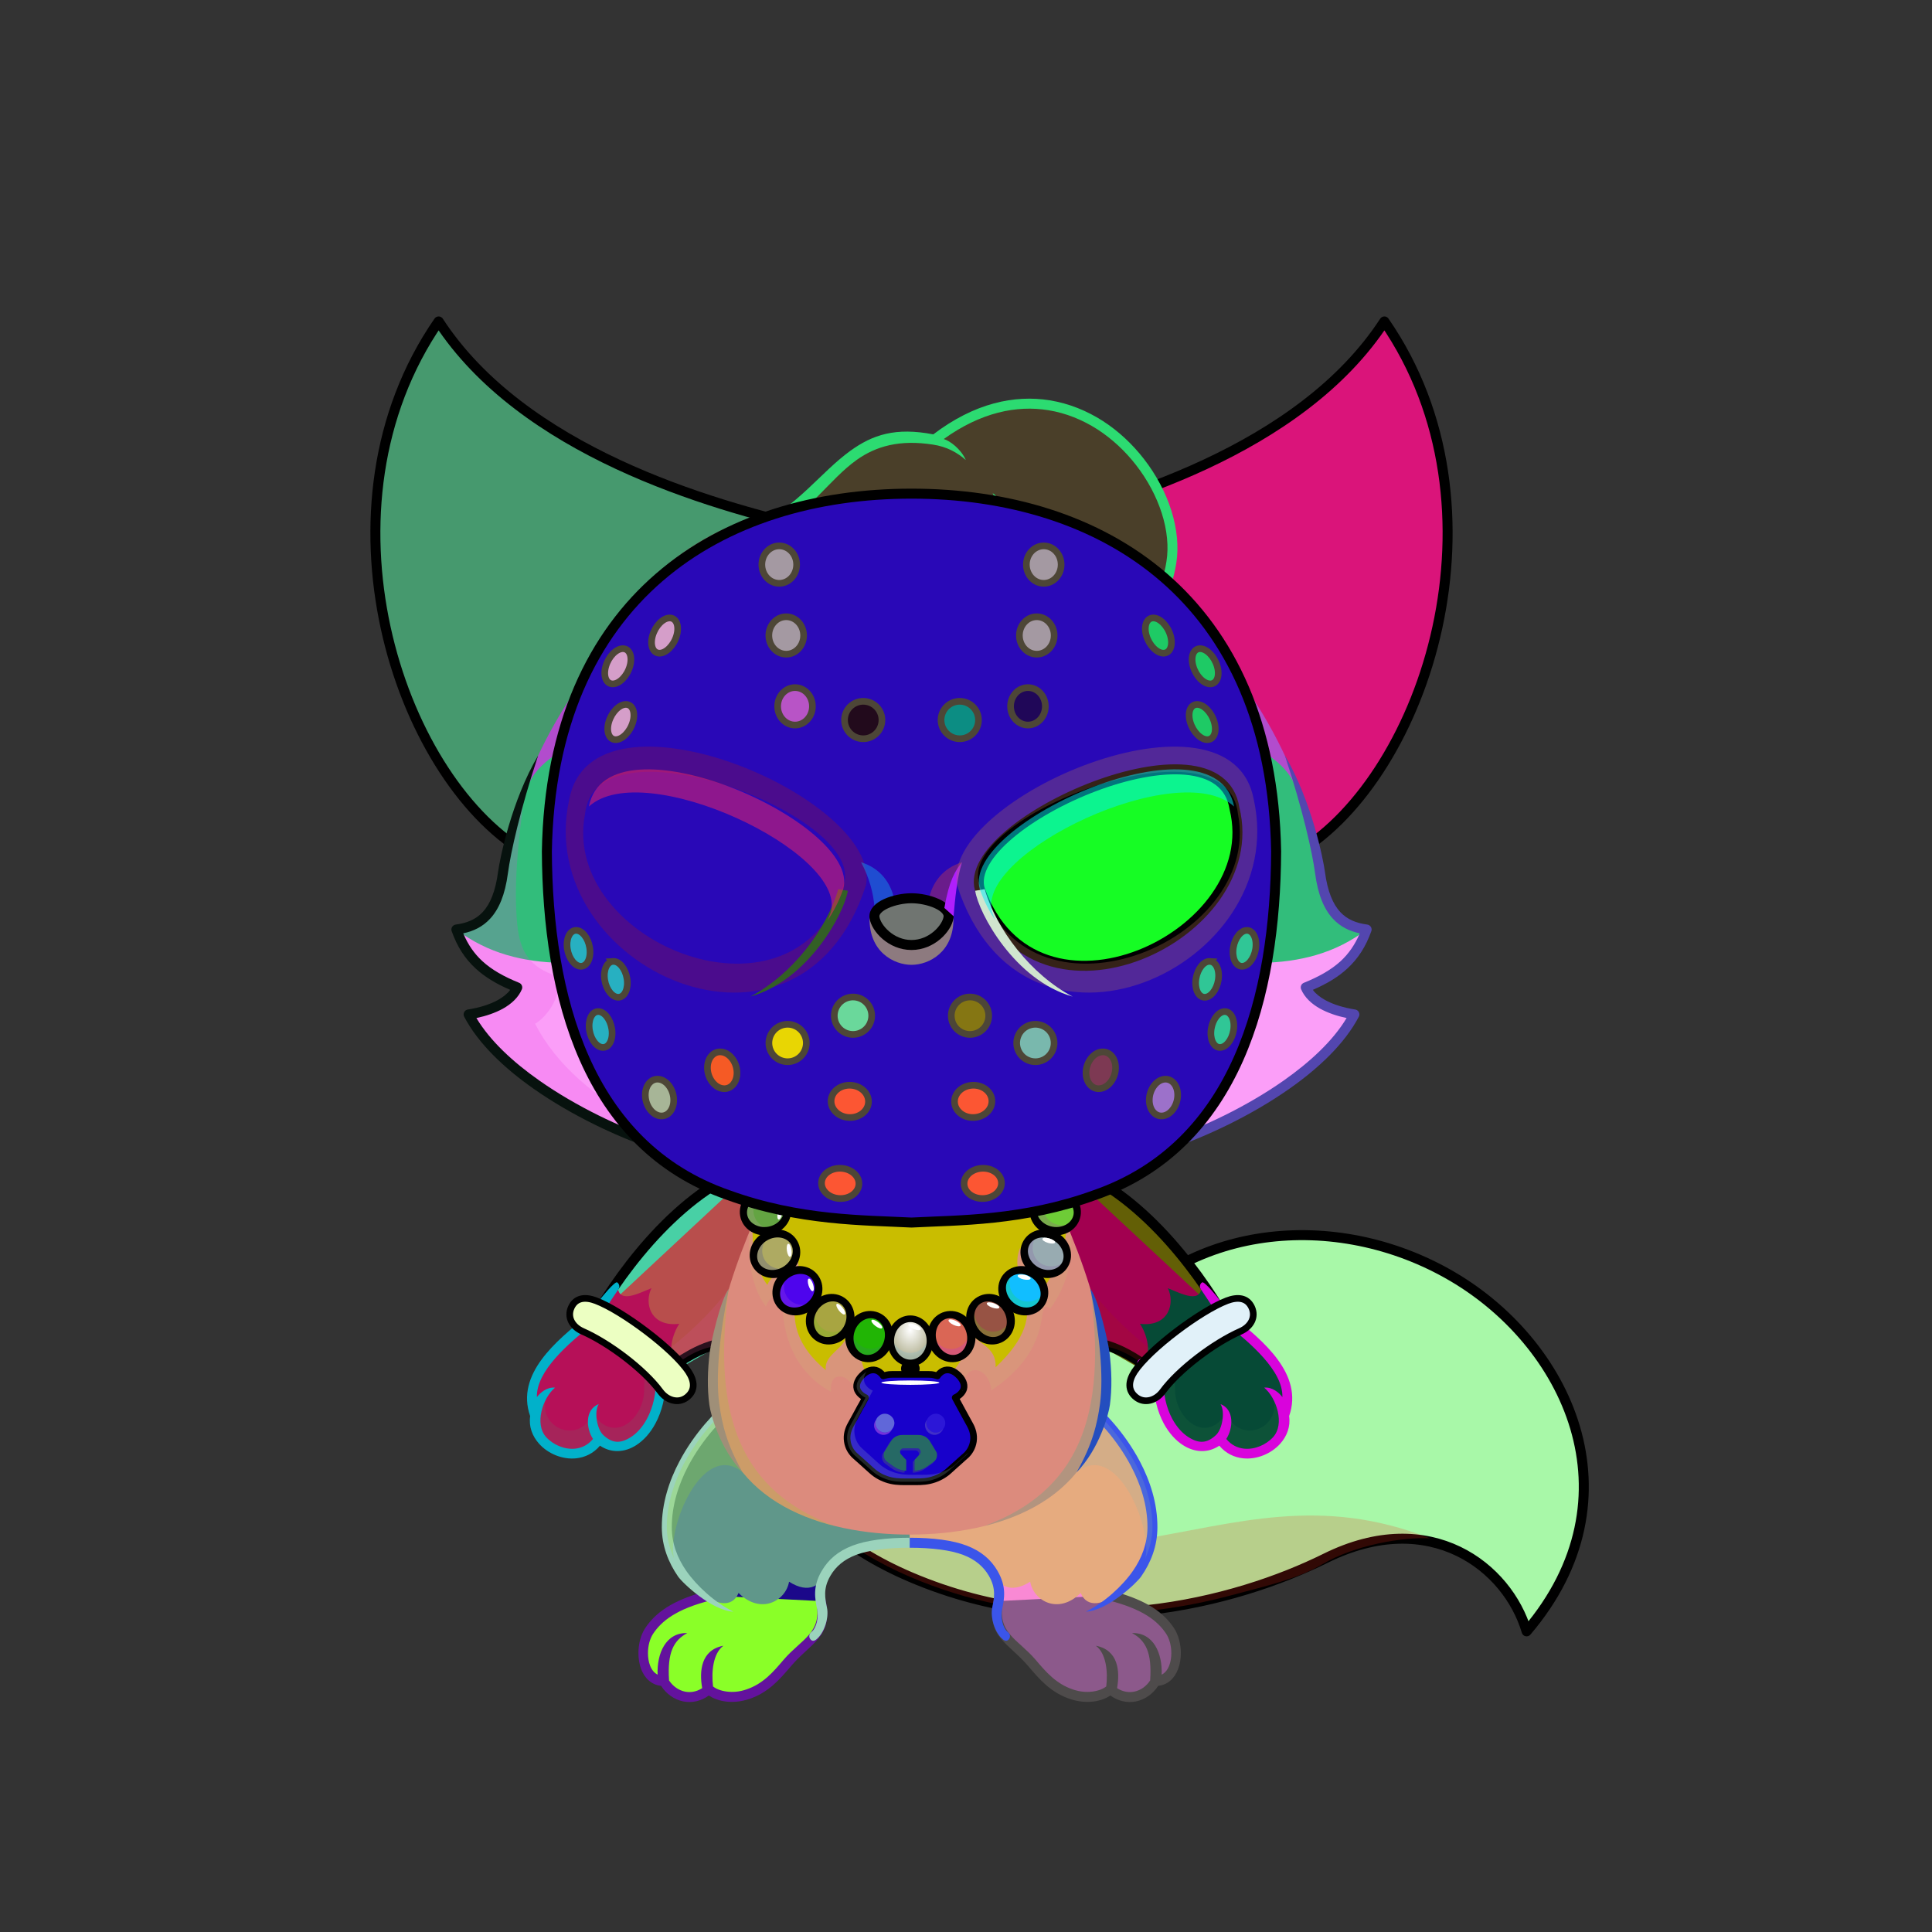 <svg xmlns="http://www.w3.org/2000/svg" xmlns:xlink="http://www.w3.org/1999/xlink" style="shape-rendering:geometricPrecision; text-rendering:geometricPrecision; image-rendering:optimizeQuality; fill-rule:evenodd; clip-rule:evenodd" version="1.1" viewBox="0 0 29000 29000" xml:space="preserve"><rect x="0" y="0" width="29000" height="29000" fill="#333333" stroke="none"/><defs><style type="text/css">.BraceletSteel-Mediumfil57new {fill:url(#BraceletSteel-Mediumid666new);fill-rule:nonzero}
.BraceletSteel-Mediumstr4new {stroke:black;stroke-width:100}
.BraceletSteel-Mediumfil58new {fill:url(#BraceletSteel-Mediumid686new);fill-rule:nonzero}
.NecklacePofil231new {fill:url(#NecklacePoid614new)}
.NecklacePofil232new {fill:#FF6633;fill-opacity:0.2}
.NecklacePofil83new {fill:white}
.NecklacePofil233new {fill:url(#NecklacePoid644new)}
.NecklacePofil234new {fill:url(#NecklacePoid646new)}
.NecklacePofil235new {fill:url(#NecklacePoid639new)}
.NecklacePofil236new {fill:url(#NecklacePoid643new)}
.NecklacePofil237new {fill:url(#NecklacePoid647new)}
.NecklacePofil238new {fill:url(#NecklacePoid656new)}
.NecklacePofil239new {fill:url(#NecklacePoid642new)}
.NecklacePofil240new {fill:url(#NecklacePoid645new)}
.NecklacePofil241new {fill:url(#NecklacePoid660new)}
.NecklacePofil242new {fill:url(#NecklacePoid641new)}
.NecklacePofil243new {fill:url(#NecklacePoid649new)}
.NecklacePofil244new {fill:url(#NecklacePoid655new)}
.NecklacePofil246new {fill:#643200;fill-opacity:0.2}
.NecklacePofil247new {fill:#966432;fill-opacity:0.502}
.NecklacePofil31new {fill:white;fill-opacity:0.502}
.NecklacePofil248new {fill:#f2ebe4;fill-opacity:0.502}
.NecklacePofil84new {fill:black}
.NecklacePofil33new {fill:none}
.NecklacePostr4new {stroke:black;stroke-width:100}
.NecklacePofil245new {fill:url(#NecklacePoid654new)}
.NecklacePostr3new {stroke:black;stroke-width:100;stroke-linecap:round;stroke-linejoin:round}
.HairBack-Fox0fil0 {fill:none}
.Tail-Fox1fil7 {fill:url(#Tail-Fox1id34)}
.Tail-Fox1fil9 {fill:url(#Tail-Fox1id106)}
.Tail-Fox1fil8 {fill:black;fill-opacity:0.2}
.Tail-Fox1fil0 {fill:none}
.Tail-Fox1str0 {stroke:black;stroke-width:150;stroke-linecap:round;stroke-linejoin:round}
.RightFoot-Fox2fil22 {fill:url(#RightFoot-Fox2id162)}
.RightFoot-Fox2fil8 {fill:black;fill-opacity:0.2}
.RightFoot-Fox2fil0 {fill:none}
.RightFoot-Fox2fil18 {fill:black;fill-rule:nonzero}
.RightLeg-Fox0fil23 {fill:url(#RightLeg-Fox0id41)}
.RightLeg-Fox0fil18 {fill:black;fill-rule:nonzero}
.RightLeg-Fox0fil8 {fill:black;fill-opacity:0.2}
.LeftFoot-Fox2fil31 {fill:url(#LeftFoot-Fox2id165)}
.LeftFoot-Fox2fil8 {fill:black;fill-opacity:0.2}
.LeftFoot-Fox2fil0 {fill:none}
.LeftFoot-Fox2fil18 {fill:black;fill-rule:nonzero}
.LeftLeg-Fox0fil32 {fill:url(#LeftLeg-Fox0id44)}
.LeftLeg-Fox0fil18 {fill:black;fill-rule:nonzero}
.LeftLeg-Fox0fil8 {fill:black;fill-opacity:0.2}
.RightHand-Fox0fil34 {fill:url(#RightHand-Fox0id128)}
.RightHand-Fox0fil8 {fill:black;fill-opacity:0.2}
.RightHand-Fox0fil0 {fill:none}
.RightHand-Fox0str0 {stroke:black;stroke-width:150;stroke-linecap:round;stroke-linejoin:round}
.RightPaw-Fox0fil39 {fill:url(#RightPaw-Fox0id92)}
.RightPaw-Fox0fil8 {fill:black;fill-opacity:0.2}
.RightPaw-Fox0fil18 {fill:black;fill-rule:nonzero}
.LeftHand-Fox0fil44 {fill:url(#LeftHand-Fox0id144)}
.LeftHand-Fox0fil8 {fill:black;fill-opacity:0.2}
.LeftHand-Fox0fil0 {fill:none}
.LeftHand-Fox0str0 {stroke:black;stroke-width:150;stroke-linecap:round;stroke-linejoin:round}
.LeftPaw-Fox0fil48 {fill:url(#LeftPaw-Fox0id151)}
.LeftPaw-Fox0fil8 {fill:black;fill-opacity:0.2}
.LeftPaw-Fox0fil18 {fill:black;fill-rule:nonzero}
.Body-Fox3fil53 {fill:url(#Body-Fox3id192)}
.Body-Fox3fil8 {fill:black;fill-opacity:0.2}
.Body-Fox3fil18 {fill:black;fill-rule:nonzero}
.Body-Fox3fil57 {fill:black;fill-opacity:0.102}
.Body-Fox3fil58 {fill:url(#Body-Fox3id49)}
.Ears-Fox6fil95 {fill:url(#Ears-Fox6id18)}
.Ears-Fox6fil96 {fill:url(#Ears-Fox6id83)}
.Ears-Fox6fil97 {fill:#B58484}
.Ears-Fox6fil98 {fill:url(#Ears-Fox6id118)}
.Ears-Fox6fil99 {fill:url(#Ears-Fox6id68)}
.Ears-Fox6fil100 {fill:url(#Ears-Fox6id27)}
.Ears-Fox6fil101 {fill:url(#Ears-Fox6id70)}
.Ears-Fox6fil0 {fill:none}
.Ears-Fox6str0 {stroke:black;stroke-width:150;stroke-linecap:round;stroke-linejoin:round}
.Head-Fox5fil136 {fill:url(#Head-Fox5id113)}
.Head-Fox5fil137 {fill:url(#Head-Fox5id143)}
.Head-Fox5fil138 {fill:url(#Head-Fox5id80)}
.Head-Fox5fil8 {fill:black;fill-opacity:0.2}
.Head-Fox5fil18 {fill:black;fill-rule:nonzero}
.Mouth-Fox5fil2 {fill:black}
.Mouth-Fox5fil0 {fill:none}
.Mouth-Fox5str0 {stroke:black;stroke-width:150;stroke-linecap:round;stroke-linejoin:round}
.Mouth-Fox5fil142 {fill:white}
.Eyes-Fox0fil147 {fill:url(#Eyes-Fox0id182)}
.Eyes-Fox0fil148 {fill:url(#Eyes-Fox0id100)}
.Eyes-Fox0fil142 {fill:white}
.Eyes-Fox0fil149 {fill:url(#Eyes-Fox0id132)}
.Eyes-Fox0fil150 {fill:#4e462c}
.Eyes-Fox0fil8 {fill:black;fill-opacity:0.2}
.Eyes-Fox0fil4 {fill:black;fill-opacity:0.502}
.Eyes-Fox0fil151 {fill:url(#Eyes-Fox0id12)}
.Eyes-Fox0fil152 {fill:url(#Eyes-Fox0id57)}
.Eyes-Fox0fil153 {fill:url(#Eyes-Fox0id73)}
.Eyes-Fox0fil0 {fill:none}
.Eyes-Fox0str1 {stroke:black;stroke-width:150}
.Nose-Fox0fil215 {fill:url(#Nose-Fox0id189)}
.Nose-Fox0str0 {stroke:black;stroke-width:150;stroke-linecap:round;stroke-linejoin:round}
.Hair-Fox2fil217 {fill:url(#Hair-Fox2id45)}
.Hair-Fox2fil18 {fill:black;fill-rule:nonzero}
.Hair-Fox2fil5 {fill:black;fill-opacity:0.302}
.HatMaskJason-Mediumfil1 {fill:black;fill-opacity:0.502}
.HatMaskJason-Mediumfil78 {fill:url(#HatMaskJason-Mediumid2)}
.HatMaskJason-Mediumfil79 {fill:url(#HatMaskJason-Mediumid0)}
.HatMaskJason-Mediumfil80 {fill:url(#HatMaskJason-Mediumid24)}
.HatMaskJason-Mediumfil81 {fill:url(#HatMaskJason-Mediumid25)}
.HatMaskJason-Mediumfil74 {fill:white;fill-opacity:0.502}
.HatMaskJason-Mediumfil18 {fill:black;fill-opacity:0.302}
.HatMaskJason-Mediumfil75 {fill:black;fill-rule:nonzero}
.HatMaskJason-Mediumfil76 {fill:black;fill-rule:nonzero;fill-opacity:0.502}
.HatMaskJason-Mediumfil70 {fill:#2E2E2E}
.HatMaskJason-Mediumstr6 {stroke:black;stroke-width:150;stroke-linecap:round;stroke-linejoin:round;stroke-miterlimit:22.926}
.HatMaskJason-Mediumfil21 {fill:none}
.HatMaskJason-Mediumstr7 {stroke:#4D4637;stroke-width:100;stroke-miterlimit:22.926}
.HatMaskJason-Mediumstr8 {stroke:black;stroke-width:150;stroke-miterlimit:22.926}
</style><linearGradient gradientUnits="userSpaceOnUse" id="BraceletSteel-Mediumid666new" x1="8808.47" x2="10149.2" xlink:href="#BraceletSteel-Mediumid663new" y1="19708.3" y2="20807.9">
  </linearGradient><linearGradient gradientUnits="userSpaceOnUse" id="BraceletSteel-Mediumid686new" x1="18555.4" x2="17214.7" xlink:href="#BraceletSteel-Mediumid663new" y1="19708.3" y2="20807.9">
  </linearGradient><radialGradient cx="13664.7" cy="19961.1" fx="13664.7" fy="19961.1" gradientTransform="matrix(0.99 -0 -0 1.3 135 -5989)" gradientUnits="userSpaceOnUse" id="NecklacePoid614new" r="309.54">
   <stop offset="0" style="stop-opacity:1; stop-color:white"/>
   <stop offset="1" style="stop-opacity:1; stop-color:#B8B79A"/>
  </radialGradient><radialGradient cx="13089" cy="19904.3" fx="13089" fy="19904.3" gradientTransform="matrix(1.248 0.334 -0.376 1.405 4251 -12434)" gradientUnits="userSpaceOnUse" id="NecklacePoid644new" r="296.81" xlink:href="#NecklacePoid614new">
  </radialGradient><radialGradient cx="12546.8" cy="19659.5" fx="12546.8" fy="19659.5" gradientTransform="matrix(1.351 0.78 -0.879 1.522 12863 -20047)" gradientUnits="userSpaceOnUse" id="NecklacePoid646new" r="245.67" xlink:href="#NecklacePoid614new">
  </radialGradient><radialGradient cx="12096.5" cy="19268.6" fx="12096.5" fy="19268.6" gradientTransform="matrix(1.079 1.286 -1.448 1.215 26941 -19689)" gradientUnits="userSpaceOnUse" id="NecklacePoid639new" r="228.43" xlink:href="#NecklacePoid614new">
  </radialGradient><radialGradient cx="11774.8" cy="18733.4" fx="11774.8" fy="18733.4" gradientTransform="matrix(0.78 1.351 -1.522 0.879 31095 -13638)" gradientUnits="userSpaceOnUse" id="NecklacePoid643new" r="245.67" xlink:href="#NecklacePoid614new">
  </radialGradient><radialGradient cx="11655.6" cy="18154.9" fx="11655.6" fy="18154.9" gradientTransform="matrix(0.201 1.14 -1.284 0.226 32625 752)" gradientUnits="userSpaceOnUse" id="NecklacePoid647new" r="331.06" xlink:href="#NecklacePoid614new">
  </radialGradient><radialGradient cx="11721.5" cy="17578.6" fx="11721.5" fy="17578.6" gradientTransform="matrix(-0.201 1.14 -1.284 -0.226 36652 8192)" gradientUnits="userSpaceOnUse" id="NecklacePoid656new" r="331.06" xlink:href="#NecklacePoid614new">
  </radialGradient><radialGradient cx="14240.5" cy="19904.3" fx="14240.5" fy="19904.3" gradientTransform="matrix(-1.248 0.334 0.376 1.405 24515 -12819)" gradientUnits="userSpaceOnUse" id="NecklacePoid642new" r="296.81" xlink:href="#NecklacePoid614new">
  </radialGradient><radialGradient cx="14782.6" cy="19659.5" fx="14782.6" fy="19659.5" gradientTransform="matrix(-1.351 0.78 0.879 1.522 17488 -21792)" gradientUnits="userSpaceOnUse" id="NecklacePoid645new" r="245.67" xlink:href="#NecklacePoid614new">
  </radialGradient><radialGradient cx="15233" cy="19268.6" fx="15233" fy="19268.6" gradientTransform="matrix(-1.079 1.286 1.448 1.215 3772 -23722)" gradientUnits="userSpaceOnUse" id="NecklacePoid660new" r="228.43" xlink:href="#NecklacePoid614new">
  </radialGradient><radialGradient cx="15554.7" cy="18733.4" fx="15554.7" fy="18733.4" gradientTransform="matrix(-0.78 1.351 1.522 0.879 -816 -18747)" gradientUnits="userSpaceOnUse" id="NecklacePoid641new" r="245.67" xlink:href="#NecklacePoid614new">
  </radialGradient><radialGradient cx="15673.8" cy="18154.9" fx="15673.8" fy="18154.9" gradientTransform="matrix(-0.201 1.14 1.284 0.226 -4488 -3831)" gradientUnits="userSpaceOnUse" id="NecklacePoid649new" r="331.06" xlink:href="#NecklacePoid614new">
  </radialGradient><radialGradient cx="15608" cy="17578.6" fx="15608" fy="17578.6" gradientTransform="matrix(0.201 1.14 1.284 -0.226 -10104 3759)" gradientUnits="userSpaceOnUse" id="NecklacePoid655new" r="331.06" xlink:href="#NecklacePoid614new">
  </radialGradient><radialGradient cx="13854.7" cy="20982.5" fx="13854.7" fy="20982.5" gradientTransform="matrix(1.2 -0 -0 1.061 -2771 -1285)" gradientUnits="userSpaceOnUse" id="NecklacePoid654new" r="949.94" xlink:href="#NecklacePoid614new">
  </radialGradient><linearGradient gradientUnits="objectBoundingBox" id="Tail-Fox1id34" x1="11.014%" x2="88.986%" y1="16.721%" y2="83.279%">
   <stop offset="0" style="stop-opacity:1; stop-color:#d6a647"/>
   <stop offset="0.541" style="stop-opacity:1; stop-color:#fcc960"/>
   <stop offset="1" style="stop-opacity:1; stop-color:#ffd787"/>
  </linearGradient><linearGradient gradientUnits="userSpaceOnUse" id="Tail-Fox1id106" x1="21605.3" x2="22566" y1="24343.9" y2="20151.9">
   <stop offset="0" style="stop-opacity:1; stop-color:#f2ebe4"/>
   <stop offset="0.678" style="stop-opacity:1; stop-color:#fffefd"/>
   <stop offset="1" style="stop-opacity:1; stop-color:#fffefd"/>
  </linearGradient><linearGradient gradientUnits="userSpaceOnUse" id="RightFoot-Fox2id162" x1="16304.9" x2="16304.9" xlink:href="#RightFoot-Fox2id71" y1="23252.2" y2="25473.4">
  </linearGradient><linearGradient gradientUnits="objectBoundingBox" id="RightLeg-Fox0id41" x1="23.32%" x2="76.68%" y1="93.65%" y2="6.35%">
   <stop offset="0" style="stop-opacity:1; stop-color:#ffd787"/>
   <stop offset="0.2" style="stop-opacity:1; stop-color:#ffd787"/>
   <stop offset="1" style="stop-opacity:1; stop-color:#fcc960"/>
  </linearGradient><linearGradient gradientUnits="userSpaceOnUse" id="LeftFoot-Fox2id165" x1="11002.8" x2="11002.8" xlink:href="#LeftFoot-Fox2id71" y1="23252.1" y2="25473.4">
  </linearGradient><linearGradient gradientUnits="objectBoundingBox" id="LeftLeg-Fox0id44" x1="76.68%" x2="23.32%" xlink:href="#LeftLeg-Fox0id41" y1="93.65%" y2="6.35%">
  </linearGradient><linearGradient gradientUnits="objectBoundingBox" id="RightHand-Fox0id128" x1="19.715%" x2="80.285%" y1="10.418%" y2="89.581%">
   <stop offset="0" style="stop-opacity:1; stop-color:#d6a647"/>
   <stop offset="0.02" style="stop-opacity:1; stop-color:#d6a647"/>
   <stop offset="0.722" style="stop-opacity:1; stop-color:#fcc960"/>
   <stop offset="1" style="stop-opacity:1; stop-color:#fcc960"/>
  </linearGradient><linearGradient gradientUnits="userSpaceOnUse" id="RightPaw-Fox0id92" x1="18753.4" x2="17671.1" y1="21628.2" y2="19462.6">
   <stop offset="0" style="stop-opacity:1; stop-color:#756c4d"/>
   <stop offset="1" style="stop-opacity:1; stop-color:#d6a647"/>
  </linearGradient><linearGradient gradientUnits="objectBoundingBox" id="LeftHand-Fox0id144" x1="80.285%" x2="19.715%" xlink:href="#LeftHand-Fox0id128" y1="10.418%" y2="89.581%">
  </linearGradient><linearGradient gradientUnits="userSpaceOnUse" id="LeftPaw-Fox0id151" x1="8539.59" x2="9651.19" xlink:href="#LeftPaw-Fox0id92" y1="21657.5" y2="19433.3">
  </linearGradient><linearGradient gradientUnits="objectBoundingBox" id="Body-Fox3id192" x1="50%" x2="50%" y1="0%" y2="100%">
   <stop offset="0" style="stop-opacity:1; stop-color:#d6a647"/>
   <stop offset="0.102" style="stop-opacity:1; stop-color:#d6a647"/>
   <stop offset="0.522" style="stop-opacity:1; stop-color:#fcc960"/>
   <stop offset="1" style="stop-opacity:1; stop-color:#ffd787"/>
  </linearGradient><linearGradient gradientUnits="objectBoundingBox" id="Body-Fox3id49" x1="50%" x2="50%" y1="0%" y2="100%">
   <stop offset="0" style="stop-opacity:1; stop-color:#f2ebe4"/>
   <stop offset="0.122" style="stop-opacity:1; stop-color:#f2ebe4"/>
   <stop offset="0.51" style="stop-opacity:1; stop-color:#fffefd"/>
   <stop offset="1" style="stop-opacity:1; stop-color:#fffefd"/>
  </linearGradient><linearGradient gradientUnits="userSpaceOnUse" id="Ears-Fox6id18" x1="6538.57" x2="10942.9" y1="5913.96" y2="11698">
   <stop offset="0" style="stop-opacity:1; stop-color:#4e462c"/>
   <stop offset="1" style="stop-opacity:1; stop-color:#d6a647"/>
  </linearGradient><linearGradient gradientUnits="userSpaceOnUse" id="Ears-Fox6id83" x1="9146.94" x2="5374.9" xlink:href="#Ears-Fox6id27" y1="10927.7" y2="6684.2">
  </linearGradient><linearGradient gradientUnits="userSpaceOnUse" id="Ears-Fox6id118" x1="9481.48" x2="5847.58" xlink:href="#Ears-Fox6id70" y1="8547.96" y2="7176.68">
  </linearGradient><linearGradient gradientUnits="userSpaceOnUse" id="Ears-Fox6id68" x1="20825.3" x2="16421" xlink:href="#Ears-Fox6id18" y1="5913.96" y2="11698">
  </linearGradient><linearGradient gradientUnits="userSpaceOnUse" id="Head-Fox5id113" x1="13681.9" x2="13681.9" xlink:href="#Head-Fox5id94" y1="17555.5" y2="7384.8">
  </linearGradient><linearGradient gradientUnits="userSpaceOnUse" id="Head-Fox5id143" x1="13681.9" x2="13681.9" xlink:href="#Head-Fox5id75" y1="17756" y2="10913.5">
  </linearGradient><linearGradient gradientUnits="userSpaceOnUse" id="Head-Fox5id80" x1="13681.9" x2="13681.9" y1="13952.3" y2="17755.4">
   <stop offset="0" style="stop-opacity:1; stop-color:#fffefd"/>
   <stop offset="0.42" style="stop-opacity:1; stop-color:#fffefd"/>
   <stop offset="1" style="stop-opacity:1; stop-color:#f2ebe4"/>
  </linearGradient><linearGradient gradientUnits="userSpaceOnUse" id="Eyes-Fox0id182" x1="10652.3" x2="9864.74" xlink:href="#Eyes-Fox0id11" y1="14913.9" y2="11283.7">
  </linearGradient><linearGradient gradientUnits="userSpaceOnUse" id="Eyes-Fox0id100" x1="8721.5" x2="11925.7" xlink:href="#Eyes-Fox0id4" y1="14233.5" y2="14233.5">
  </linearGradient><linearGradient gradientUnits="userSpaceOnUse" id="Eyes-Fox0id132" x1="10130.5" x2="10772.8" xlink:href="#Eyes-Fox0id3" y1="11425.5" y2="14144.1">
  </linearGradient><linearGradient gradientUnits="userSpaceOnUse" id="Eyes-Fox0id12" x1="16711.6" x2="17499.1" xlink:href="#Eyes-Fox0id11" y1="14913.9" y2="11283.7">
  </linearGradient><linearGradient gradientUnits="userSpaceOnUse" id="Eyes-Fox0id57" x1="18642.3" x2="15438.2" xlink:href="#Eyes-Fox0id4" y1="14233.5" y2="14233.5">
  </linearGradient><linearGradient gradientUnits="userSpaceOnUse" id="Eyes-Fox0id73" x1="16912.2" x2="16912.2" xlink:href="#Eyes-Fox0id3" y1="11330.3" y2="14239.3">
  </linearGradient><linearGradient gradientUnits="userSpaceOnUse" id="Nose-Fox0id189" x1="13681.9" x2="13681.9" y1="14170" y2="14789.2">
   <stop offset="0" style="stop-opacity:1; stop-color:#FFCCCC"/>
   <stop offset="1" style="stop-opacity:1; stop-color:#453F2C"/>
  </linearGradient><linearGradient gradientUnits="userSpaceOnUse" id="Hair-Fox2id45" x1="11130" x2="17599.2" xlink:href="#Hair-Fox2id2" y1="8077.07" y2="8077.07">
  </linearGradient><linearGradient gradientUnits="userSpaceOnUse" id="HatMaskJason-Mediumid2" x1="9118.46" x2="18245.4" xlink:href="#HatMaskJason-Mediumid1" y1="15900.82" y2="9859.94">
  </linearGradient><linearGradient gradientUnits="userSpaceOnUse" id="HatMaskJason-Mediumid0" x1="11793.45" x2="15570.41" y1="11608.57" y2="11608.57">
   <stop offset="0" style="stop-opacity:1; stop-color:#B00000"/>
   <stop offset="1" style="stop-opacity:1; stop-color:red"/>
  </linearGradient><linearGradient gradientUnits="userSpaceOnUse" id="HatMaskJason-Mediumid24" x1="16794.54" x2="17690.39" xlink:href="#HatMaskJason-Mediumid0" y1="15295.24" y2="14984.73">
  </linearGradient><linearGradient gradientUnits="userSpaceOnUse" id="HatMaskJason-Mediumid25" x1="9427.6" x2="10815.19" xlink:href="#HatMaskJason-Mediumid0" y1="15328.6" y2="14951.38">
  </linearGradient><linearGradient gradientUnits="userSpaceOnUse" id="BraceletSteel-Mediumid663new" x1="19208.4" x2="16994.4" y1="19855.6" y2="20661.5">
   <stop offset="0" style="stop-opacity:1; stop-color:#424352"/>
   <stop offset="0.11" style="stop-opacity:1; stop-color:#848690"/>
   <stop offset="0.251" style="stop-opacity:1; stop-color:#FFFFFC"/>
   <stop offset="0.471" style="stop-opacity:1; stop-color:#8D8F99"/>
   <stop offset="0.78" style="stop-opacity:1; stop-color:#16171A"/>
   <stop offset="1" style="stop-opacity:1; stop-color:#42444D"/>
  </linearGradient><linearGradient gradientUnits="userSpaceOnUse" id="RightFoot-Fox2id71" x1="20567.8" x2="23404.3" y1="20889.9" y2="17430.7">
   <stop offset="0" style="stop-opacity:1; stop-color:#756c4d"/>
   <stop offset="1" style="stop-opacity:1; stop-color:#4e462c"/>
  </linearGradient><linearGradient gradientUnits="userSpaceOnUse" id="LeftFoot-Fox2id71" x1="20567.8" x2="23404.3" y1="20889.9" y2="17430.7">
   <stop offset="0" style="stop-opacity:1; stop-color:#756c4d"/>
   <stop offset="1" style="stop-opacity:1; stop-color:#4e462c"/>
  </linearGradient><linearGradient gradientUnits="objectBoundingBox" id="LeftLeg-Fox0id41" x1="23.32%" x2="76.68%" y1="93.65%" y2="6.35%">
   <stop offset="0" style="stop-opacity:1; stop-color:#ffd787"/>
   <stop offset="0.2" style="stop-opacity:1; stop-color:#ffd787"/>
   <stop offset="1" style="stop-opacity:1; stop-color:#fcc960"/>
  </linearGradient><linearGradient gradientUnits="objectBoundingBox" id="LeftHand-Fox0id128" x1="19.715%" x2="80.285%" y1="10.418%" y2="89.581%">
   <stop offset="0" style="stop-opacity:1; stop-color:#d6a647"/>
   <stop offset="0.02" style="stop-opacity:1; stop-color:#d6a647"/>
   <stop offset="0.722" style="stop-opacity:1; stop-color:#fcc960"/>
   <stop offset="1" style="stop-opacity:1; stop-color:#fcc960"/>
  </linearGradient><linearGradient gradientUnits="userSpaceOnUse" id="LeftPaw-Fox0id92" x1="18753.4" x2="17671.1" y1="21628.2" y2="19462.6">
   <stop offset="0" style="stop-opacity:1; stop-color:#756c4d"/>
   <stop offset="1" style="stop-opacity:1; stop-color:#d6a647"/>
  </linearGradient><linearGradient gradientUnits="userSpaceOnUse" id="Ears-Fox6id27" x1="21988.9" x2="18216.9" y1="10927.7" y2="6684.2">
   <stop offset="0" style="stop-opacity:1; stop-color:#d6a647"/>
   <stop offset="1" style="stop-opacity:1; stop-color:#fcc960"/>
  </linearGradient><linearGradient gradientUnits="userSpaceOnUse" id="Ears-Fox6id70" x1="21516.3" x2="17882.4" y1="8547.96" y2="7176.68">
   <stop offset="0" style="stop-opacity:1; stop-color:#fffefd"/>
   <stop offset="1" style="stop-opacity:1; stop-color:#ffd787"/>
  </linearGradient><linearGradient gradientUnits="objectBoundingBox" id="Head-Fox5id94" x1="50%" x2="50%" y1="100%" y2="0%">
   <stop offset="0" style="stop-opacity:1; stop-color:#d6a647"/>
   <stop offset="0.4" style="stop-opacity:1; stop-color:#fcc960"/>
   <stop offset="1" style="stop-opacity:1; stop-color:#ffd787"/>
  </linearGradient><linearGradient gradientUnits="userSpaceOnUse" id="Head-Fox5id75" x1="13682" x2="13682" y1="17756" y2="11596.6">
   <stop offset="0" style="stop-opacity:1; stop-color:#fcc960"/>
   <stop offset="0.49" style="stop-opacity:1; stop-color:#ffd787"/>
   <stop offset="1" style="stop-opacity:1; stop-color:#ffd787"/>
  </linearGradient><linearGradient gradientUnits="userSpaceOnUse" id="Eyes-Fox0id11" x1="16664.8" x2="17411" y1="14898.5" y2="11291.1">
   <stop offset="0" style="stop-opacity:1; stop-color:#500073"/>
   <stop offset="1" style="stop-opacity:1; stop-color:black"/>
  </linearGradient><linearGradient gradientUnits="objectBoundingBox" id="Eyes-Fox0id4" x1="100%" x2="0%" y1="50%" y2="50%">
   <stop offset="0" style="stop-opacity:1; stop-color:#500073"/>
   <stop offset="0.502" style="stop-opacity:1; stop-color:#a900f2"/>
   <stop offset="1" style="stop-opacity:1; stop-color:#500073"/>
  </linearGradient><linearGradient gradientUnits="userSpaceOnUse" id="Eyes-Fox0id3" x1="16867.8" x2="16867.8" y1="11330.3" y2="14359.1">
   <stop offset="0" style="stop-opacity:1; stop-color:black"/>
   <stop offset="0.4" style="stop-opacity:1; stop-color:black"/>
   <stop offset="1" style="stop-opacity:1; stop-color:#3e0059"/>
  </linearGradient><linearGradient gradientUnits="userSpaceOnUse" id="Hair-Fox2id2" x1="13681.9" x2="13681.9" y1="16511.4" y2="18244.7">
   <stop offset="0" style="stop-opacity:1; stop-color:#de7c1f"/>
   <stop offset="1" style="stop-opacity:1; stop-color:#c46308"/>
  </linearGradient><linearGradient gradientUnits="userSpaceOnUse" id="HatMaskJason-Mediumid1" x1="9019.95" x2="18287.71" y1="15984.85" y2="9593.85">
   <stop offset="0" style="stop-opacity:1; stop-color:#968869"/>
   <stop offset="0.239" style="stop-opacity:1; stop-color:#968869"/>
   <stop offset="0.561" style="stop-opacity:1; stop-color:#BFAC82"/>
   <stop offset="1" style="stop-opacity:1; stop-color:#D9C393"/>
  </linearGradient></defs><g id="HairBack-Fox0">
 <animateTransform additive="sum" attributeName="transform" dur="10" repeatCount="indefinite" type="translate" values="0;0 200;0;0 200;0;0 200;0;0 200;0"/>
  <rect class="HairBack-Fox0fil0" height="908" width="908" x="13228" y="16528"/>
 </g><g id="Tail-Fox1">
  <path class="Tail-Fox1fil7" d="M13378 20620c1430,1079 2131,881 3156,-587 1134,-1625 3409,-1910 5182,-921 1826,1018 2912,3368 1199,5375 -283,-960 -1569,-1990 -3117,-1031 -357,221 -801,354 -1321,495 -1328,360 -3054,471 -4808,-278 -1023,-437 -1733,-1068 -1863,-1800 -365,-262 1050,-1648 1572,-1253z" style="fill:#3256a7"/>
  <path class="Tail-Fox1fil9" d="M23222 20517c733,1146 833,2634 -307,3970 -171,-581 -686,-1168 -1412,-1335 -316,-475 -744,-203 -1105,-810 399,108 748,-467 1404,-168 -111,-702 -1190,-574 -1086,-1368 592,277 1093,-389 1923,276 -36,-434 -513,-529 -729,-1074 400,189 688,-155 1312,509z" style="fill:#d86bcb"/>
  <path class="Tail-Fox1fil0 Tail-Fox1str0" d="M13378 20620c1430,1079 2131,881 3156,-587 1134,-1625 3409,-1910 5182,-921 1826,1018 2912,3368 1199,5375 -283,-960 -1442,-1878 -3019,-1096 -1339,663 -3785,1324 -6227,282 -1023,-437 -1733,-1068 -1863,-1800 -365,-262 1050,-1648 1572,-1253z" style="fill:#a8f8a8"/>
  <path class="Tail-Fox1fil8" d="M21463 23091c-403,-22 -1129,99 -1617,390 -367,219 -846,326 -1377,468 -1325,354 -3056,468 -4800,-276 -967,-413 -1653,-999 -1836,-1680 4592,2785 6358,-193 9630,1098z" style="fill:#f82d1b"/>
 </g><g id="RightFoot-Fox2">
  <path class="RightFoot-Fox2fil22" d="M17344 25232c-137,249 -447,331 -676,123 -79,82 -307,169 -584,76 -453,-152 -647,-627 -1039,-897 -210,-335 50,-672 -74,-810 206,-438 728,-491 1087,-467 300,20 870,160 658,684 145,50 358,135 465,193 170,92 294,217 379,350 158,246 119,748 -216,748z" style="fill:#f989d4"/>
  <path class="RightFoot-Fox2fil8" d="M17344 25232c-137,249 -447,331 -676,123 -79,82 -307,169 -584,76 -453,-152 -647,-627 -1039,-897 -173,-120 -100,-408 -65,-624 13,30 63,32 85,19 1,85 -2,160 47,261 304,621 1402,1311 1539,663 237,396 662,243 605,-148 145,250 318,57 222,-294 143,96 177,309 171,486 -20,178 -119,335 -305,335z" style="fill:#b85b7b"/>
  <path class="RightFoot-Fox2fil0" d="M16657 23949c534,135 771,327 906,532 162,244 116,751 -219,751 -137,249 -447,331 -676,123 -79,82 -307,169 -584,76 -453,-152 -586,-562 -971,-844 -192,-140 -159,-401 -128,-554" style="fill:#8c598b"/>
  <path class="RightFoot-Fox2fil18" d="M17265 25213c0,3 0,7 0,10 -56,86 -141,149 -240,169 -80,16 -166,3 -246,-45l-11 -8c45,-255 18,-572 -319,-636 159,118 182,399 156,611 -40,33 -112,65 -206,77 -84,11 -184,6 -293,-31 -253,-85 -404,-261 -562,-447 -265,-311 -583,-400 -489,-864 8,-41 -26,-86 -55,-89 -23,-2 -77,17 -85,58 -113,558 212,630 523,995 171,201 335,392 625,490 130,43 251,50 353,37 104,-13 191,-49 250,-89l3 0c111,81 247,115 383,88 136,-28 255,-114 333,-234 144,-15 246,-113 298,-251 29,-74 42,-157 42,-240 0,-135 -36,-275 -103,-376 -73,-110 -173,-216 -325,-313 -137,-86 -316,-165 -558,-231l-100 128c258,65 447,144 584,231 133,84 219,176 282,271 50,76 77,183 77,290 0,66 -10,130 -31,185 -24,64 -62,112 -114,138 13,-317 -122,-634 -445,-624 209,111 299,298 273,700z" style="fill:#4e4b4b"/>
 </g><g id="LeftFoot-Fox2">
  <path class="LeftFoot-Fox2fil31" d="M9963 25232c137,249 448,331 677,123 78,82 306,169 583,76 454,-152 648,-627 1039,-897 210,-335 -49,-672 75,-810 -206,-438 -729,-491 -1088,-467 -299,20 -869,160 -657,684 -145,50 -358,135 -465,193 -170,92 -294,217 -380,350 -158,246 -118,748 216,748z" style="fill:#1b088a"/>
  <path class="LeftFoot-Fox2fil8" d="M9963 25232c137,249 448,331 677,123 78,82 306,169 583,76 454,-152 648,-627 1039,-897 173,-120 101,-408 65,-624 -13,30 -63,32 -84,19 -2,85 1,160 -48,261 -303,621 -1401,1311 -1539,663 -236,396 -661,243 -605,-148 -144,250 -317,57 -221,-294 -143,96 -177,309 -171,486 19,178 118,335 304,335z" style="fill:#d42a21"/>
  <path class="LeftFoot-Fox2fil0" d="M10650 23949c-534,135 -770,327 -906,532 -161,244 -115,751 219,751 137,249 448,331 677,123 78,82 307,169 583,76 454,-152 587,-562 972,-844 192,-140 159,-401 128,-554" style="fill:#8aff28"/>
  <path class="LeftFoot-Fox2fil18" d="M10042 25213c0,3 0,7 0,10 57,86 142,149 241,169 80,16 166,3 245,-45l12 -8c-45,-255 -19,-572 318,-636 -158,118 -181,399 -155,611 39,33 111,65 206,77 84,11 184,6 292,-31 254,-85 404,-261 562,-447 266,-311 584,-400 490,-864 -8,-41 26,-86 55,-89 22,-2 76,17 85,58 113,558 -213,630 -523,995 -172,201 -335,392 -625,490 -131,43 -252,50 -354,37 -103,-13 -190,-49 -250,-89l-3 0c-111,81 -247,115 -382,88 -137,-28 -256,-114 -333,-234 -144,-15 -246,-113 -299,-251 -28,-74 -41,-157 -41,-240 0,-135 35,-275 102,-376 73,-110 173,-216 326,-313 136,-86 316,-165 558,-231l100 128c-259,65 -447,144 -584,231 -133,84 -219,176 -282,271 -50,76 -77,183 -77,290 0,66 10,130 31,185 24,64 62,112 114,138 -13,-317 122,-634 445,-624 -209,111 -299,298 -274,700z" style="fill:#63129d"/>
 </g><g id="RightLeg-Fox0">
  <path class="RightLeg-Fox0fil23" d="M13654 20939c701,0 2353,-56 2710,226 302,239 937,901 935,1761 -1,258 -252,770 -502,975 -224,183 -478,247 -575,10 -338,335 -711,115 -758,-169 -304,192 -490,58 -579,-180 -114,-303 -830,-395 -1231,-402l0 -2221z" style="fill:#e6ab7f"/>
  <path class="RightLeg-Fox0fil18" d="M15057 24610c33,25 62,27 88,-6 25,-32 18,-79 -15,-104 -85,-66 -111,-236 -89,-338 34,-163 71,-342 -66,-579 0,-1 -1,-3 -2,-4 -100,-171 -247,-296 -460,-378 -208,-80 -506,-119 -859,-119l0 150c335,0 616,36 805,108 180,69 302,173 385,314 0,2 1,3 2,4 108,188 77,337 48,473 -32,154 43,385 163,479zm1227 -3463c175,139 478,451 693,860 144,272 248,587 247,919 -1,245 -87,464 -218,653 -154,223 -427,476 -707,613 326,-17 760,-427 830,-528 147,-211 244,-458 244,-738 2,-360 -110,-698 -263,-989 -227,-430 -547,-760 -734,-907l-92 117z" style="fill:#3b55ea"/>
  <path class="RightLeg-Fox0fil8" d="M17192 23390c67,-148 106,-305 107,-464 2,-775 -541,-1451 -869,-1752 -191,187 -411,669 -270,926 596,-490 1139,823 1032,1290z" style="fill:#8db7a8"/>
 </g><g id="LeftLeg-Fox0">
  <path class="LeftLeg-Fox0fil32" d="M13654 20939c-701,0 -2353,-56 -2710,226 -303,239 -938,901 -935,1761 1,258 251,770 501,975 225,183 478,247 576,10 338,335 710,115 758,-169 303,192 489,58 579,-180 114,-303 829,-395 1231,-402l0 -2221z" style="fill:#60978a"/>
  <path class="LeftLeg-Fox0fil18" d="M12251 24610c-33,25 -63,27 -88,-6 -25,-32 -19,-79 14,-104 85,-66 111,-236 90,-338 -34,-163 -72,-342 65,-579 1,-1 2,-3 3,-4 100,-171 246,-296 460,-378 208,-80 506,-119 859,-119l0 150c-335,0 -616,36 -806,108 -179,69 -302,173 -384,314 -1,2 -2,3 -2,4 -109,188 -77,337 -49,473 33,154 -42,385 -162,479zm-1227 -3463c-176,139 -478,451 -694,860 -143,272 -247,587 -246,919 0,245 86,464 217,653 155,223 428,476 708,613 -326,-17 -761,-427 -831,-528 -146,-211 -243,-458 -244,-738 -1,-360 110,-698 264,-989 226,-430 547,-760 733,-907l93 117z" style="fill:#9bd3bc"/>
  <path class="LeftLeg-Fox0fil8" d="M10116 23390c-67,-148 -107,-305 -107,-464 -2,-775 540,-1451 869,-1752 190,187 411,669 269,926 -595,-490 -1138,823 -1031,1290z" style="fill:#a4e707"/>
 </g><g id="RightHand-Fox0">
 <animateTransform additive="sum" attributeName="transform" dur="10" repeatCount="indefinite" type="translate" values="0;0 200;0;0 200;0;0 200;0;0 200;0"/>
  <path class="RightHand-Fox0fil34" d="M15438 17646c166,-72 204,-212 419,-180 1007,152 2171,1615 2590,2346 281,490 -618,1230 -886,986 -389,-355 -757,-565 -1090,-638 -348,-77 -727,-1837 -1033,-2514z" style="fill:#a20050"/>
  <path class="RightHand-Fox0fil0 RightHand-Fox0str0" d="M15894 17470c1132,325 2053,1546 2505,2334m-838 994c-383,-350 -775,-593 -1110,-636" style="fill:#635f06"/>
  <path class="RightHand-Fox0fil8" d="M17390 20682c-242,-242 -554,-457 -866,-480 -152,-170 -246,-612 -157,-856 201,284 528,601 788,813 127,103 289,193 380,265 -29,81 -73,157 -144,221 0,12 -1,25 -1,37z" style="fill:#a8220f"/>
 </g><g id="LeftHand-Fox0">
 <animateTransform additive="sum" attributeName="transform" dur="10" repeatCount="indefinite" type="translate" values="0;0 200;0;0 200;0;0 200;0;0 200;0"/>
  <path class="LeftHand-Fox0fil44" d="M11870 17646c-166,-72 -204,-212 -419,-180 -1007,152 -2171,1615 -2591,2346 -281,490 619,1230 887,986 388,-355 757,-565 1089,-638 349,-77 728,-1837 1034,-2514z" style="fill:#b84e4c"/>
  <path class="LeftHand-Fox0fil0 LeftHand-Fox0str0" d="M11414 17470c-1133,325 -2053,1546 -2505,2334m838 994c382,-350 775,-593 1109,-636" style="fill:#48d0a5"/>
  <path class="LeftHand-Fox0fil8" d="M9918 20682c242,-242 553,-457 866,-480 152,-170 245,-612 156,-856 -201,284 -527,601 -787,813 -127,103 -289,193 -380,265 29,81 73,157 144,221 0,12 1,25 1,37z" style="fill:#d65891"/>
 </g><g id="Body-Fox3">
 <animateTransform additive="sum" attributeName="transform" dur="10" repeatCount="indefinite" type="translate" values="0;0 200;0;0 200;0;0 200;0;0 200;0"/>
  <path class="Body-Fox3fil53" d="M13654 23035c-1331,-3 -2731,-477 -2932,-1956 -143,-1051 441,-2541 1033,-3671 326,53 1001,53 1899,54 897,-1 1572,-1 1899,-54 591,1130 1176,2620 1033,3671 -202,1479 -1601,1953 -2932,1956z" style="fill:#dc8b7d"/>
  <path class="Body-Fox3fil8" d="M12532 22906c-908,-225 -1666,-768 -1810,-1827 -69,-505 31,-1112 218,-1732 -261,1919 185,3039 1592,3559z" style="fill:#8ce214"/>
  <path class="Body-Fox3fil18" d="M11147 22100c-343,-354 -481,-873 -499,-1011 -34,-248 -29,-518 7,-802 17,-134 156,-771 285,-941 -140,680 -199,1317 -144,1723 41,304 111,608 351,1031z" style="fill:#9f8f78"/>
  <path class="Body-Fox3fil8" d="M14775 22906c908,-225 1667,-768 1811,-1827 69,-505 -31,-1112 -219,-1732 261,1919 -185,3039 -1592,3559z" style="fill:#0bbd87"/>
  <path class="Body-Fox3fil18" d="M16160 22100c344,-354 481,-873 500,-1011 34,-248 28,-518 -8,-802 -17,-134 -155,-771 -285,-941 141,680 200,1317 145,1723 -42,304 -112,608 -352,1031z" style="fill:#244ebf"/>
  <path class="Body-Fox3fil57" d="M13654 17895c921,-4 1675,-114 1983,-130 488,279 633,1188 129,1878 -260,-193 142,540 -887,1229 -19,-286 -288,-419 -393,-189 -128,279 -413,350 -368,1016 -882,-46 -1052,-681 -1389,-984 -105,-95 -283,-80 -254,178 -588,-322 -720,-900 -733,-1315 -5,-170 -167,-177 -246,34 -351,-454 -393,-1613 184,-1913 308,16 1052,192 1974,196z" style="fill:#c3eb6e"/>
  <path class="Body-Fox3fil58" d="M13654 17570c921,-4 1607,-115 1915,-130 489,278 629,1158 125,1848 -42,-225 -330,-263 -381,-559 -230,535 584,895 -369,1795 17,-315 -273,-347 -415,-558 32,666 -608,730 -570,1367 -1310,-491 -884,-1062 -1230,-1356 -24,280 -363,333 -334,590 -855,-719 -234,-1293 -465,-1828 -29,331 -333,336 -412,548 -351,-454 -305,-1555 272,-1854 308,15 942,133 1864,137z" style="fill:#c9bd00"/>
 </g><g id="RightPaw-Fox0">
 <animateTransform additive="sum" attributeName="transform" dur="10" repeatCount="indefinite" type="translate" values="0;0 200;0;0 200;0;0 200;0;0 200;0"/>
  <path class="RightPaw-Fox0fil39" d="M17391 20645c-37,796 536,1303 918,955 300,471 1048,122 959,-347 241,-634 -518,-1244 -954,-1587 -129,-155 -206,-274 -278,-399 17,326 -300,151 -507,69 111,217 22,587 -418,535 95,134 203,471 26,573 52,47 227,170 254,201z" style="fill:#064a36"/>
  <path class="RightPaw-Fox0fil8" d="M17391 20645c-37,796 536,1303 918,955 300,471 1048,122 959,-347 15,-41 27,-81 34,-122 -52,-54 -116,-106 -195,-155 141,440 -471,730 -702,246 -315,467 -757,67 -766,-341 -3,-175 -7,-286 -49,-362 -49,-89 -173,-162 -359,-302 6,96 -18,184 -94,227 52,47 227,170 254,201z" style="fill:#2a7341"/>
  <path class="RightPaw-Fox0fil18" d="M18407 21599c103,-158 125,-439 -86,-523 72,118 25,376 -67,463 -134,127 -256,135 -418,31 -90,-58 -174,-151 -239,-271 -90,-168 -144,-386 -134,-638 1,-21 -7,-51 -23,-67 -51,-48 -201,-153 -251,-190 -33,-24 -85,-11 -108,21 -24,33 -10,73 22,96 42,31 171,138 213,169 -5,265 56,497 153,678 77,142 178,253 288,324 173,111 373,124 545,8 98,117 225,176 358,190 204,21 420,-68 557,-220 100,-112 156,-256 133,-414 223,-631 -399,-1134 -840,-1491 -102,-82 -130,-143 -201,-248 -22,-33 -232,-290 -265,-268 -34,22 -43,68 -20,101 87,129 149,222 187,282 64,98 106,165 207,248 346,280 842,694 831,1091 -51,-68 -153,-154 -273,-142 186,156 313,547 133,744 -107,116 -276,188 -434,172 -100,-10 -195,-56 -268,-146z" style="fill:#d903dc"/>
 </g><g id="LeftPaw-Fox0">
 <animateTransform additive="sum" attributeName="transform" dur="10" repeatCount="indefinite" type="translate" values="0;0 200;0;0 200;0;0 200;0;0 200;0"/>
  <path class="LeftPaw-Fox0fil48" d="M9917 20645c36,796 -537,1303 -918,955 -300,471 -1048,122 -959,-347 -241,-634 518,-1244 954,-1587 129,-155 205,-274 278,-399 -17,326 300,151 507,69 -111,217 -23,587 418,535 -95,134 -204,471 -27,573 -51,47 -226,170 -253,201z" style="fill:#b61058"/>
  <path class="LeftPaw-Fox0fil8" d="M9917 20645c36,796 -537,1303 -918,955 -300,471 -1048,122 -959,-347 -16,-41 -27,-81 -34,-122 52,-54 116,-106 194,-155 -140,440 472,730 703,246 315,467 757,67 765,-341 4,-175 8,-286 50,-362 49,-89 173,-162 359,-302 -6,96 17,184 93,227 -51,47 -226,170 -253,201z" style="fill:#687565"/>
  <path class="LeftPaw-Fox0fil18" d="M8901 21599c-104,-158 -125,-439 86,-523 -73,118 -25,376 67,463 134,127 256,135 418,31 90,-58 173,-151 238,-271 91,-168 145,-386 135,-638 -1,-21 6,-51 23,-67 51,-48 200,-153 251,-190 32,-24 84,-11 108,21 24,33 10,73 -23,96 -42,31 -170,138 -213,169 5,265 -55,497 -153,678 -76,142 -177,253 -287,324 -173,111 -373,124 -545,8 -98,117 -226,176 -358,190 -205,21 -421,-68 -557,-220 -100,-112 -156,-256 -133,-414 -223,-631 399,-1134 840,-1491 101,-82 130,-143 200,-248 23,-33 233,-290 266,-268 33,22 42,68 20,101 -87,129 -149,222 -187,282 -64,98 -106,165 -208,248 -346,280 -841,694 -830,1091 51,-68 153,-154 272,-142 -185,156 -312,547 -132,744 107,116 276,188 434,172 99,-10 195,-56 268,-146z" style="fill:#01b1ca"/>
 </g><g id="NecklacePo">
 <animateTransform additive="sum" attributeName="transform" dur="10" repeatCount="indefinite" type="translate" values="0;0 200;0;0 200;0;0 200;0;0 200;0"/>
  <g>
   <ellipse class="NecklacePofil231new" cx="13665" cy="20127" rx="295" ry="332"/>
   <path class="NecklacePofil232new" d="M13952 20051c5,25 8,50 8,76 0,184 -132,332 -295,332 -163,0 -295,-148 -295,-332 0,-26 3,-51 8,-76 30,147 147,256 287,256 139,0 256,-109 287,-256z" style="fill:#69bcde"/>
   <ellipse class="NecklacePofil33new NecklacePostr4new" cx="13665" cy="20127" rx="295" ry="332"/>
   <ellipse class="NecklacePofil83new" rx="99" ry="35" transform="matrix(0.927 0.375 -0.375 0.927 13726.9 19916.8)"/>
  </g>
  <g>
   <path class="NecklacePofil233new" d="M13133 19742c158,42 247,220 199,397 -47,177 -213,287 -371,244 -157,-42 -246,-220 -199,-397 48,-177 214,-286 371,-244z" style="fill:#21b505"/>
   <path class="NecklacePofil232new" d="M13344 20063c-1,25 -5,51 -12,76 -47,177 -213,287 -371,244 -157,-42 -246,-220 -199,-397 7,-25 16,-49 28,-71 -9,149 76,285 211,321 135,37 276,-39 343,-173z" style="fill:#3d7a78"/>
   <ellipse class="NecklacePofil33new NecklacePostr4new" rx="236" ry="310" transform="matrix(1.208 0.324 -0.278 1.036 13047.3 20062.6)"/>
   <ellipse class="NecklacePofil83new" rx="99" ry="35" transform="matrix(0.799 0.602 -0.602 0.799 13161.8 19875.5)"/>
  </g>
  <g>
   <path class="NecklacePofil234new" d="M12628 19514c141,82 181,276 89,435 -92,159 -280,222 -421,140 -142,-81 -182,-276 -90,-435 92,-159 281,-221 422,-140z" style="fill:#a8a541"/>
   <path class="NecklacePofil232new" d="M12748 19879c-8,24 -18,48 -31,70 -92,159 -280,222 -421,140 -142,-81 -182,-276 -90,-435 13,-22 28,-43 45,-62 -47,143 0,296 121,366 120,69 276,33 376,-79z" style="fill:#63c50d"/>
   <ellipse class="NecklacePofil33new NecklacePostr4new" rx="236" ry="310" transform="matrix(1.083 0.625 -0.536 0.929 12461.5 19801.8)"/>
   <ellipse class="NecklacePofil83new" rx="99" ry="35" transform="matrix(0.616 0.788 -0.788 0.616 12620.5 19650.7)"/>
  </g>
  <g>
   <path class="NecklacePofil235new" d="M12224 19161c105,125 76,321 -65,439 -140,118 -339,112 -444,-12 -105,-125 -75,-322 65,-440 140,-118 339,-112 444,13z" style="fill:#4e05ed"/>
   <path class="NecklacePofil232new" d="M12212 19545c-15,20 -33,38 -53,55 -140,118 -339,112 -444,-12 -104,-125 -75,-322 65,-440 20,-16 41,-31 63,-43 -93,118 -101,278 -11,385 89,107 248,126 380,55z" style="fill:#c260de"/>
   <ellipse class="NecklacePofil33new NecklacePostr4new" rx="236" ry="310" transform="matrix(0.804 0.958 -0.822 0.69 11969.6 19374.3)"/>
   <ellipse class="NecklacePofil83new" rx="99" ry="35" transform="matrix(0.309 0.951 -0.951 0.309 12170.6 19286.7)"/>
  </g>
  <g>
   <path class="NecklacePofil236new" d="M11920 18653c82,141 19,329 -140,421 -159,92 -354,52 -435,-89 -81,-141 -19,-330 140,-422 159,-91 354,-51 435,90z" style="fill:#aeaa62"/>
   <path class="NecklacePofil232new" d="M11842 19029c-19,17 -39,32 -62,45 -159,92 -354,52 -435,-89 -81,-141 -19,-330 140,-422 23,-13 46,-23 70,-31 -112,100 -148,256 -78,377 70,121 223,167 365,120z" style="fill:#2227a4"/>
   <ellipse class="NecklacePofil33new NecklacePostr4new" rx="236" ry="310" transform="matrix(0.625 1.083 -0.929 0.536 11632.6 18818.7)"/>
   <ellipse class="NecklacePofil83new" rx="99" ry="35" transform="matrix(0.139 0.99 -0.99 0.139 11845.8 18767.3)"/>
  </g>
  <g>
   <path class="NecklacePofil237new" d="M11817 18127c28,160 -95,316 -276,348 -180,32 -350,-72 -378,-233 -28,-160 95,-316 276,-348 181,-32 350,72 378,233z" style="fill:#63a442"/>
   <path class="NecklacePofil232new" d="M11615 18454c-23,9 -48,16 -74,21 -180,32 -350,-72 -378,-233 -28,-160 95,-316 276,-348 26,-4 51,-6 76,-5 -139,55 -226,189 -202,327 24,137 152,233 302,238z" style="fill:#c5a8ad"/>
   <ellipse class="NecklacePofil33new NecklacePostr4new" rx="236" ry="310" transform="matrix(0.217 1.232 -1.056 0.186 11490.1 18184.5)"/>
   <ellipse class="NecklacePofil83new" rx="99" ry="35" transform="matrix(-0.208 0.978 -0.978 -0.208 11708.1 18209.2)"/>
  </g>
  <g>
   <path class="NecklacePofil238new" d="M11883 17607c-28,160 -198,264 -378,232 -181,-31 -304,-187 -276,-348 28,-160 198,-264 378,-232 181,31 304,187 276,348z" style="fill:#b22a20"/>
   <path class="NecklacePofil232new" d="M11581 17845c-25,1 -50,-1 -76,-6 -181,-31 -304,-187 -276,-348 28,-160 198,-264 378,-232 26,4 51,11 74,20 -150,5 -278,101 -302,239 -24,137 63,271 202,327z" style="fill:#2d98cc"/>
   <ellipse class="NecklacePofil33new NecklacePostr4new" rx="236" ry="310" transform="matrix(-0.217 1.232 -1.056 -0.186 11556 17549)"/>
   <ellipse class="NecklacePofil83new" rx="99" ry="35" transform="matrix(-0.53 0.848 -0.848 -0.53 11752.3 17646.7)"/>
  </g>
  <path class="NecklacePofil239new" d="M14196 19742c-157,42 -246,220 -199,397 48,177 214,287 371,244 157,-42 247,-220 199,-397 -47,-177 -213,-286 -371,-244z" style="fill:#da6655"/>
  <path class="NecklacePofil232new" d="M13991 19991c-5,24 -8,50 -8,76 -1,183 130,333 293,334 163,1 296,-147 297,-331 0,-26 -3,-51 -8,-76 -31,147 -149,255 -288,255 -140,-1 -256,-111 -286,-258z" style="fill:#bf22fb"/>
  <ellipse class="NecklacePofil33new NecklacePostr4new" rx="236" ry="310" transform="matrix(-1.208 0.324 0.278 1.036 14282.2 20062.6)"/>
  <ellipse class="NecklacePofil83new" rx="99" ry="35" transform="matrix(0.908 0.418 -0.418 0.908 14328.7 19856.1)"/>
  <path class="NecklacePofil240new" d="M14702 19514c-141,82 -181,276 -89,435 91,159 280,222 421,140 141,-81 181,-276 89,-435 -91,-159 -280,-221 -421,-140z" style="fill:#975344"/>
  <path class="NecklacePofil232new" d="M14624 19662c-11,23 -19,47 -26,72 -44,178 48,354 206,394 158,40 322,-73 366,-250 7,-26 10,-51 11,-76 -65,135 -205,212 -340,178 -136,-34 -223,-168 -217,-318z" style="fill:#56ea13"/>
  <ellipse class="NecklacePofil33new NecklacePostr4new" rx="236" ry="310" transform="matrix(-1.083 0.625 0.536 0.929 14867.9 19801.8)"/>
  <ellipse class="NecklacePofil83new" rx="99" ry="35" transform="matrix(0.943 0.334 -0.334 0.943 14906 19595.2)"/>
  <path class="NecklacePofil241new" d="M15106 19161c-105,125 -76,321 64,439 141,118 340,112 444,-12 105,-125 76,-322 -65,-440 -140,-118 -339,-112 -443,13z" style="fill:#11beff"/>
  <path class="NecklacePofil232new" d="M15175 19130c-17,18 -33,38 -46,61 -95,157 -60,352 79,437 140,84 330,26 425,-131 13,-22 24,-46 33,-69 -103,109 -259,142 -379,70 -119,-73 -162,-227 -112,-368z" style="fill:#23e611"/>
  <ellipse class="NecklacePofil33new NecklacePostr4new" rx="236" ry="310" transform="matrix(-0.804 0.958 0.822 0.69 15359.9 19374.3)"/>
  <ellipse class="NecklacePofil83new" rx="99" ry="35" transform="matrix(0.977 0.215 0.215 -0.977 15372.5 19170.1)"/>
  <path class="NecklacePofil242new" d="M15409 18653c-81,141 -18,329 140,421 159,92 354,52 435,-89 82,-141 19,-330 -140,-422 -158,-91 -353,-51 -435,90z" style="fill:#98abb1"/>
  <path class="NecklacePofil232new" d="M15564 18537c-21,13 -42,28 -61,46 -134,125 -152,323 -41,442 111,119 310,114 444,-11 19,-18 36,-37 50,-57 -128,77 -288,67 -383,-35 -95,-102 -95,-263 -9,-385z" style="fill:#804e9e"/>
  <ellipse class="NecklacePofil33new NecklacePostr4new" rx="236" ry="310" transform="matrix(-0.625 1.083 0.929 0.536 15696.9 18818.7)"/>
  <ellipse class="NecklacePofil83new" rx="99" ry="35" transform="matrix(0.959 0.282 0.282 -0.959 15741.8 18623)"/>
  <path class="NecklacePofil243new" d="M15512 18127c-28,160 96,316 276,348 181,32 350,-72 378,-233 29,-160 -95,-316 -275,-348 -181,-32 -350,72 -379,233z" style="fill:#6ecc37"/>
  <path class="NecklacePofil232new" d="M15772 17880c-24,8 -47,19 -70,33 -157,94 -216,284 -132,424 84,139 279,176 436,81 23,-13 43,-29 62,-46 -142,50 -296,6 -368,-114 -72,-119 -38,-276 72,-378z" style="fill:#a728a5"/>
  <ellipse class="NecklacePofil33new NecklacePostr4new" rx="236" ry="310" transform="matrix(-0.217 1.232 1.056 0.186 15839.4 18184.5)"/>
  <ellipse class="NecklacePofil83new" rx="99" ry="35" transform="matrix(0.864 0.503 0.503 -0.864 15954.5 18020.5)"/>
  <path class="NecklacePofil244new" d="M15447 17607c28,160 197,264 378,232 180,-31 304,-187 276,-348 -29,-160 -198,-264 -379,-232 -180,31 -304,187 -275,348z" style="fill:#96906b"/>
  <path class="NecklacePofil232new" d="M15810 17262c-25,-1 -50,1 -76,5 -180,32 -304,188 -276,348 29,161 198,265 379,233 25,-5 50,-12 73,-21 -150,-4 -278,-101 -302,-238 -24,-138 63,-272 202,-327z" style="fill:#926362"/>
  <ellipse class="NecklacePofil33new NecklacePostr4new" rx="236" ry="310" transform="matrix(0.217 1.232 1.056 -0.186 15773.5 17549)"/>
  <ellipse class="NecklacePofil83new" rx="99" ry="35" transform="matrix(0.53 0.848 0.848 -0.53 15968.5 17452.5)"/>
  <path class="NecklacePofil245new NecklacePostr3new" d="M13665 22242c101,0 191,4 286,-17 103,-23 190,-66 265,-125 20,-16 43,-38 62,-55l31 -28c30,-26 64,-58 93,-83l61 -55c14,-13 28,-25 42,-37 48,-47 92,-115 106,-207 14,-97 -13,-181 -53,-252 -18,-34 -37,-67 -55,-100 -19,-36 -38,-68 -55,-101 -18,-35 -37,-69 -55,-101 -10,-18 -18,-34 -27,-50l-28 -52c53,-23 110,-72 128,-131 10,-37 4,-78 -10,-109 -21,-47 -49,-78 -84,-110 -11,-10 -24,-20 -37,-29 -81,-53 -165,-52 -234,17 -7,7 -25,26 -29,36 -11,-1 -45,-16 -88,-21 -34,-3 -70,-2 -105,-2l-214 0 -214 0c-35,0 -72,-1 -106,2 -42,5 -77,20 -87,21 -5,-10 -22,-29 -29,-36 -69,-69 -153,-70 -235,-17 -13,9 -26,19 -36,29 -35,32 -64,63 -84,110 -14,31 -21,72 -10,109 17,59 74,108 127,131l-27 52c-9,16 -18,32 -27,50 -19,32 -38,66 -56,101 -17,33 -36,65 -55,101 -18,33 -36,66 -55,100 -39,71 -67,155 -52,252 13,92 58,160 106,207 13,12 27,24 41,37l62 55c29,25 63,57 92,83l31 28c20,17 42,39 63,55 74,59 162,102 264,125 96,21 186,17 287,17z" style="fill:#1801cb"/>
  <path class="NecklacePofil246new" d="M13665 22242c101,0 191,4 286,-17 103,-23 190,-66 265,-125 20,-16 43,-38 62,-55l31 -28c30,-26 64,-58 93,-83l61 -55c14,-13 28,-25 42,-37 12,-12 24,-25 35,-40l-30 27c-29,25 -62,57 -92,83l-31 28c-20,17 -42,39 -62,55 -75,59 -163,102 -265,124 -96,22 -185,18 -286,18 -101,0 -191,4 -287,-18 -102,-22 -190,-65 -265,-124 -20,-16 -42,-38 -62,-55l-31 -28c-30,-26 -63,-58 -92,-83l-62 -56c-14,-12 -28,-24 -41,-37 -48,-46 -93,-114 -106,-206 -15,-97 13,-181 52,-252 19,-34 37,-67 55,-101 19,-35 38,-68 55,-101 18,-34 37,-68 55,-100 10,-18 18,-34 28,-50l27 -52c-53,-23 -110,-72 -127,-131 -11,-37 -4,-78 9,-109 7,-15 14,-28 22,-39 -3,1 -7,3 -10,5 -13,9 -26,19 -36,29 -35,32 -64,63 -84,110 -14,31 -21,72 -10,109 17,59 74,108 127,131l-27 52c-9,16 -18,32 -27,50 -19,32 -38,66 -56,101 -17,33 -36,65 -55,101 -18,33 -36,66 -55,100 -39,71 -67,155 -52,252 13,92 58,160 106,207 13,12 27,24 41,37l62 55c29,25 63,57 92,83l31 28c20,17 42,39 63,55 74,59 162,102 264,125 96,21 186,17 287,17zm786 -1360c2,-4 5,-9 7,-13 -4,2 -8,4 -11,5l4 8z" style="fill:#afd1ca"/>
  <g>
   <path class="NecklacePofil247new" d="M14032 21221c80,-10 148,55 156,125 10,80 -54,148 -125,157 -82,11 -147,-55 -157,-125 -11,-81 56,-149 126,-157z" style="fill:#412fe3"/>
   <path class="NecklacePofil247new" d="M13298 21221c-81,-10 -148,55 -157,125 -10,80 55,148 125,157 83,11 148,-55 158,-125 11,-81 -56,-149 -126,-157z" style="fill:#a8cee8"/>
  </g>
  <path class="NecklacePofil247new" d="M13665 21539c34,0 128,-2 156,3 64,10 111,48 141,98l90 149c23,37 13,94 -9,125 -11,16 -23,26 -41,38 -44,30 -99,75 -145,95 -29,14 -92,31 -130,29 -2,-10 0,-124 0,-144 0,-28 2,-18 17,-36l44 -48c10,-12 25,-21 29,-42 5,-24 -5,-43 -17,-54 -16,-14 -36,-11 -61,-11l-74 0 -74 0c-25,0 -45,-3 -61,11 -13,11 -23,30 -18,54 5,21 19,30 29,42l44 48c16,18 18,8 18,36 0,20 1,134 -1,144 -38,2 -100,-15 -130,-29 -45,-20 -101,-65 -144,-95 -18,-12 -30,-22 -42,-38 -21,-31 -32,-88 -9,-125l91 -149c30,-50 77,-88 141,-98 28,-5 121,-3 156,-3z" style="fill:#35d101"/>
  <g>
   <path class="NecklacePofil31new" d="M14158 21448c-20,48 -66,82 -115,89 -82,10 -148,-56 -157,-125 -6,-39 7,-75 29,-102 -9,21 -13,44 -9,68 10,70 75,136 157,125 37,-5 71,-25 95,-55z" style="fill:#6a5fc6"/>
   <path class="NecklacePofil31new" d="M13152 21309c-17,21 -28,45 -31,71 -10,80 55,148 125,157 67,8 123,-34 147,-88 -29,37 -74,61 -127,54 -70,-9 -135,-77 -125,-157 2,-13 5,-25 11,-37z" style="fill:#cd63ec"/>
  </g>
  <ellipse class="NecklacePofil83new" cx="13665" cy="20754" rx="435" ry="33"/>
  <path class="NecklacePofil248new" d="M14022 21937c-2,2 -3,4 -4,6 -12,17 -24,26 -42,38 -43,30 -99,75 -144,96 -30,13 -92,31 -130,28 -2,-10 -1,-123 -1,-144 0,-27 2,-17 18,-36l9 -9c-1,3 -1,8 -1,16 0,20 -2,134 0,144 38,2 101,-15 130,-29 46,-20 101,-65 145,-95 7,-5 14,-10 20,-15zm-236 -87c3,-4 5,-9 6,-15 5,-23 -5,-43 -18,-53 -16,-15 -36,-12 -61,-12l-74 0 -74 0c-20,0 -37,-2 -51,5 4,-9 9,-17 16,-23 16,-14 36,-11 61,-11l74 0 74 0c25,0 45,-3 61,11 12,11 22,30 17,54 -4,21 -19,30 -29,42l-2 2zm-208 225c0,16 -1,27 -1,30 -38,3 -101,-15 -130,-28 -46,-21 -101,-66 -145,-96 -18,-12 -30,-21 -41,-38 -22,-31 -32,-88 -9,-125l91 -149c10,-17 22,-32 36,-46 -4,5 -8,11 -11,17l-91 149c-23,37 -12,94 9,125 12,16 24,26 42,38 43,30 99,75 144,95 24,11 69,24 106,28z" style="fill:#46537e"/>
  <ellipse class="NecklacePofil84new" cx="13665" cy="20544" rx="140" ry="128"/>
 </g><g id="Ears-Fox6">
 <animateTransform additive="sum" attributeName="transform" dur="10" repeatCount="indefinite" type="translate" values="0;0 200;0;0 200;0;0 200;0;0 200;0"/>
  <path class="Ears-Fox6fil95" d="M7870 12787c-1905,-1155 -3217,-5170 -1286,-7962 1310,2018 4485,2857 5263,3015 -1743,518 -3230,3324 -3977,4947z" style="fill:#d281dc"/>
  <path class="Ears-Fox6fil96" d="M7870 12787c-1905,-1155 -3217,-5170 -1286,-7962 -867,2446 -141,4536 2303,6074 -417,668 -764,1339 -1017,1888z" style="fill:#92fd02"/>
  <path class="Ears-Fox6fil97" d="M6727 8945c462,791 1192,1468 2160,1954 -216,347 -414,695 -590,1026 -1200,-561 -1718,-1779 -1570,-2980z" style="fill:#09014d"/>
  <path class="Ears-Fox6fil98" d="M9180 10449c-101,149 -199,300 -293,450 -2433,-1221 -3367,-3650 -2303,-6074 -986,3095 933,4821 2596,5624z" style="fill:#e7825c"/>
  <path class="Ears-Fox6fil0 Ears-Fox6str0" d="M7870 12787c-1905,-1155 -3217,-5170 -1286,-7962 1262,1936 4028,2746 5632,3111 -1743,518 -3599,3228 -4346,4851z" style="fill:#46996e"/>
  <path class="Ears-Fox6fil99" d="M19494 12787c1904,-1155 3217,-5170 1286,-7962 -1310,2018 -4485,2857 -5263,3015 1743,518 3230,3324 3977,4947z" style="fill:#ee6a34"/>
  <path class="Ears-Fox6fil100" d="M19494 12787c1904,-1155 3217,-5170 1286,-7962 866,2446 141,4536 -2303,6074 416,668 764,1339 1017,1888z" style="fill:#d0bb43"/>
  <path class="Ears-Fox6fil97" d="M20637 8945c-462,791 -1192,1468 -2160,1954 216,347 414,695 590,1026 1200,-561 1718,-1779 1570,-2980z" style="fill:#a4b93f"/>
  <path class="Ears-Fox6fil101" d="M18184 10449c101,149 199,300 293,450 2433,-1221 3366,-3650 2303,-6074 986,3095 -933,4821 -2596,5624z" style="fill:#21a8cc"/>
  <path class="Ears-Fox6fil0 Ears-Fox6str0" d="M19494 12787c1904,-1155 3217,-5170 1286,-7962 -1262,1936 -4028,2746 -5633,3111 1743,518 3600,3228 4347,4851z" style="fill:#da147a"/>
 </g><g id="BraceletSteel-Medium">
 <animateTransform additive="sum" attributeName="transform" dur="10" repeatCount="indefinite" type="translate" values="0;0 200;0;0 200;0;0 200;0;0 200;0"/>
  <path class="BraceletSteel-Mediumfil57new BraceletSteel-Mediumstr4new" d="M8743 19983c-151,-67 -236,-210 -167,-360 70,-150 216,-158 370,-99 394,150 1163,722 1389,1066 91,139 106,280 -23,383 -130,103 -302,47 -400,-86 -244,-332 -771,-729 -1169,-904z" style="fill:#ecffc2"/>
  <path class="BraceletSteel-Mediumfil58new BraceletSteel-Mediumstr4new" d="M18621 19983c151,-67 236,-210 167,-360 -70,-150 -216,-158 -371,-99 -393,150 -1162,722 -1389,1066 -90,139 -105,280 24,383 130,103 302,47 400,-86 244,-332 771,-729 1169,-904z" style="fill:#e1f1f9"/>
 </g><g id="Head-Fox5">
 <animateTransform additive="sum" attributeName="transform" dur="10" repeatCount="indefinite" type="translate" values="0;0 200;0;0 200;0;0 200;0;0 200;0"/>
  <path class="Head-Fox5fil136" d="M13682 7385c-2938,0 -5748,2824 -6132,5713 -82,620 -348,808 -700,854 159,444 439,678 914,869 -96,225 -404,355 -730,406 476,906 1886,1638 2751,1934 1206,411 2596,394 3897,394 1301,0 2690,17 3896,-394 866,-296 2276,-1028 2752,-1934 -327,-51 -634,-181 -730,-406 475,-191 755,-425 914,-869 -353,-46 -618,-234 -700,-854 -384,-2889 -3194,-5713 -6132,-5713z" style="fill:#b24ccd"/>
  <path class="Head-Fox5fil137" d="M13682 14625c-39,-83 -574,-110 -564,-200 98,-958 -791,-2636 -1995,-3228 -1262,-622 -2850,-120 -3170,536 -534,938 -155,2026 -1103,2219 119,393 459,719 914,869 -163,290 -537,361 -690,438 1079,1598 3083,1999 4042,2254 701,142 1708,252 2566,242 858,10 1865,-100 2566,-242 2685,-644 3552,-1571 4078,-2247 -283,-82 -570,-193 -726,-445 455,-150 795,-476 914,-869 -948,-193 -569,-1281 -1103,-2219 -320,-656 -1908,-1158 -3170,-536 -1204,592 -2093,2270 -1995,3228 9,90 -525,117 -564,200z" style="fill:#32bd7b"/>
  <path class="Head-Fox5fil138" d="M6850 13952c139,420 549,741 905,889 -63,213 -479,333 -699,427 1131,1780 4195,2487 6626,2487 2431,0 5495,-707 6626,-2487 -221,-94 -636,-214 -699,-427 356,-148 766,-469 905,-889 -1876,1442 -4916,-816 -6268,473 -188,124 -376,248 -564,372 -188,-124 -376,-248 -564,-372 -1352,-1289 -4392,969 -6268,-473z" style="fill:#fb9ef8"/>
  <path class="Head-Fox5fil8" d="M7877 11902c-458,1059 -159,1932 -1027,2050 70,255 422,745 915,892 -121,203 -458,365 -740,431 1025,1397 3221,2278 5246,2409 -1885,-310 -3604,-1084 -4239,-2316 171,-105 384,-373 359,-709 -461,-129 -590,-405 -627,-785 -56,-580 11,-1235 113,-1972z" style="fill:#e93fe3"/>
  <path class="Head-Fox5fil18" d="M8078 11340c-269,812 -412,1453 -454,1768 -43,327 -137,542 -268,683 -112,121 -249,186 -403,219 72,170 165,304 286,416 142,131 324,233 553,326 38,15 57,59 42,97l-1 2 0 0c-52,121 -154,217 -285,290 -115,63 -253,110 -397,140 207,345 552,663 944,938 566,398 1227,704 1714,871 290,98 1586,498 2628,610 -1114,-25 -2397,-373 -2676,-469 -497,-170 -1173,-482 -1752,-889 -443,-311 -830,-678 -1041,-1080l0 0c-4,-7 -7,-15 -8,-24 -6,-41 22,-79 63,-85 166,-26 326,-73 452,-143 76,-43 140,-93 183,-152 -210,-91 -381,-193 -520,-322 -159,-146 -275,-325 -358,-559l0 0c-2,-4 -3,-10 -4,-15 -5,-41 24,-78 65,-84 159,-21 299,-73 406,-189 110,-119 190,-308 229,-600 26,-195 201,-1070 602,-1749z" style="fill:#07120e"/>
  <path class="Head-Fox5fil18" d="M13682 7460c544,0 1085,98 1605,277 299,103 1035,406 1670,796 -392,-448 -1432,-872 -1621,-937 -536,-185 -1093,-286 -1654,-286 -561,0 -1118,101 -1654,286 -189,65 -1229,489 -1622,937 636,-390 1371,-693 1670,-796 521,-179 1061,-277 1606,-277z" style="fill:#7c77c3"/>
  <path class="Head-Fox5fil18" d="M19286 11340c269,812 412,1453 454,1768 43,327 137,542 268,683 112,121 249,186 403,219 -72,170 -166,304 -286,416 -143,131 -324,233 -553,326 -39,15 -57,59 -42,97l1 2 0 0c52,121 154,217 285,290 115,63 253,110 397,140 -207,345 -553,663 -944,938 -566,398 -1228,704 -1715,871 -289,98 -1585,498 -2627,610 1114,-25 2397,-373 2675,-469 498,-170 1174,-482 1753,-889 443,-311 830,-678 1041,-1080l0 0c4,-7 6,-15 8,-24 6,-41 -22,-79 -63,-85 -166,-26 -326,-73 -452,-143 -76,-43 -140,-93 -183,-152 210,-91 381,-193 520,-322 158,-146 275,-325 358,-559l0 0c2,-4 3,-10 4,-15 5,-41 -24,-78 -65,-84 -159,-21 -299,-73 -406,-189 -110,-119 -190,-308 -229,-600 -26,-195 -201,-1070 -602,-1749z" style="fill:#5346af"/>
 </g><g id="Mouth-Fox5">
 <animateTransform additive="sum" attributeName="transform" dur="10" repeatCount="indefinite" type="translate" values="0;0 200;0;0 200;0;0 200;0;0 200;0"/>
  <path class="Mouth-Fox5fil0 Mouth-Fox5str0" d="M12245 15278c344,661 1417,429 1437,-392" style="fill:#1bf3ec"/>
  <path class="Mouth-Fox5fil142 Mouth-Fox5str0" d="M12592 15579c11,-123 133,-339 210,-414 94,64 235,350 259,458 -105,46 -345,51 -469,-44z" style="fill:#1457a3"/>
  <path class="Mouth-Fox5fil0 Mouth-Fox5str0" d="M15118 15278c-343,661 -1416,429 -1436,-392" style="fill:#122c2f"/>
  <path class="Mouth-Fox5fil2" d="M13682 14886c54,357 265,687 573,822 -224,-65 -392,-137 -573,-137 -182,0 -350,72 -573,137 308,-135 519,-465 573,-822z" style="fill:#292680"/>
  <path class="Mouth-Fox5fil142 Mouth-Fox5str0" d="M14772 15579c-12,-123 -134,-339 -211,-414 -93,64 -234,350 -258,458 105,46 345,51 469,-44z" style="fill:#2f862c"/>
 </g><g id="Eyes-Fox0">
 <animateTransform additive="sum" attributeName="transform" dur="10" repeatCount="indefinite" type="translate" values="0;0 200;0;0 200;0;0 200;0;0 200;0"/>
  <path class="Eyes-Fox0fil147" d="M9478 14753c1296,480 3239,208 2480,-1924 -546,-1536 -1906,-1988 -2897,-1220 -1094,848 -781,2700 417,3144z"/>
  <path class="Eyes-Fox0fil148" d="M9478 14761c855,304 1991,294 2448,-336 -316,-187 -532,-538 -632,-811 -481,-22 -1231,-81 -1711,-103 -363,198 -649,431 -861,668 183,261 439,469 756,582z"/>
  <circle class="Eyes-Fox0fil142" r="235" transform="matrix(1.151 -0.098 0.134 1.071 9194.79 13599.9)"/>
  <circle class="Eyes-Fox0fil142" r="235" transform="matrix(0.577 0.013 -0.019 0.51 8996.06 14106.5)"/>
  <path class="Eyes-Fox0fil149" d="M10203 11364c578,-171 1158,327 1295,1111 137,785 -220,1560 -798,1731 -578,171 -1158,-327 -1295,-1112 -137,-785 221,-1559 798,-1730z"/>
  <path class="Eyes-Fox0fil142" d="M10839 11986c-607,9 -852,1322 29,1337 801,15 629,-1347 -29,-1337z"/>
  <path class="Eyes-Fox0fil150" d="M11364 9449c-67,125 -516,250 -955,579 -403,302 -643,697 -838,676 -215,-23 -254,-479 -132,-728 100,-204 514,-537 1002,-667 578,-152 1004,-12 923,140z"/>
  <path class="Eyes-Fox0fil8" d="M11364 9449c-67,125 -516,250 -955,579 -403,302 -643,697 -838,676 -215,-23 -254,-479 -132,-728 100,-204 514,-537 1002,-667 578,-152 1004,-12 923,140z"/>
  <path class="Eyes-Fox0fil4" d="M12074 13240c-208,-898 -888,-1972 -1896,-2005 -678,-23 -1199,290 -1541,838 -380,608 -271,1240 -178,1516 87,-1267 1016,-1926 1742,-1934 891,-10 1385,501 1873,1585z"/>
  <path class="Eyes-Fox0fil0 Eyes-Fox0str1" d="M9478 14753c1296,480 3239,208 2480,-1924 -546,-1536 -1906,-1988 -2897,-1220 -1094,848 -781,2700 417,3144z"/>
  <path class="Eyes-Fox0fil151" d="M17885 14753c-1295,480 -3238,208 -2479,-1924 546,-1536 1906,-1988 2897,-1220 1094,848 781,2700 -418,3144z"/>
  <path class="Eyes-Fox0fil152" d="M17885 14761c-854,304 -1990,294 -2447,-336 316,-187 531,-538 632,-811 481,-22 1231,-81 1711,-103 362,198 649,431 861,668 -183,261 -439,469 -757,582z"/>
  <circle class="Eyes-Fox0fil142" r="235" transform="matrix(-1.151 -0.098 -0.134 1.071 18169.1 13599.9)"/>
  <circle class="Eyes-Fox0fil142" r="235" transform="matrix(-0.577 0.013 0.019 0.51 18367.8 14106.5)"/>
  <path class="Eyes-Fox0fil153" d="M17160 11364c-577,-171 -1157,327 -1294,1111 -137,785 220,1560 798,1731 578,171 1157,-327 1295,-1112 137,-784 -221,-1559 -799,-1730z"/>
  <path class="Eyes-Fox0fil142" d="M16525 11986c607,9 852,1322 -29,1337 -802,15 -629,-1347 29,-1337z"/>
  <path class="Eyes-Fox0fil4" d="M15290 13240c208,-898 888,-1972 1896,-2005 678,-23 1199,290 1541,838 380,608 270,1240 178,1516 -87,-1267 -1016,-1926 -1742,-1934 -891,-10 -1385,501 -1873,1585z"/>
  <path class="Eyes-Fox0fil0 Eyes-Fox0str1" d="M17885 14753c-1295,480 -3238,208 -2479,-1924 546,-1536 1906,-1988 2897,-1220 1094,848 781,2700 -418,3144z"/>
  <path class="Eyes-Fox0fil150" d="M16000 9449c67,125 516,250 955,579 403,302 643,697 837,676 216,-23 255,-479 133,-728 -101,-204 -514,-537 -1003,-667 -577,-152 -1003,-12 -922,140z"/>
  <path class="Eyes-Fox0fil8" d="M16000 9449c67,125 516,250 955,579 403,302 643,697 837,676 216,-23 255,-479 133,-728 -101,-204 -514,-537 -1003,-667 -577,-152 -1003,-12 -922,140z"/>
 </g><g id="Nose-Fox0">
 <animateTransform additive="sum" attributeName="transform" dur="10" repeatCount="indefinite" type="translate" values="0;0 200;0;0 200;0;0 200;0;0 200;0"/>
  <path class="Nose-Fox0fil215 Nose-Fox0str0" d="M13682 14170c-247,0 -591,102 -564,255 24,141 250,364 564,364 314,0 540,-223 564,-364 27,-153 -317,-255 -564,-255z" style="fill:#14ace9"/>
 </g><g id="Hair-Fox2">
 <animateTransform additive="sum" attributeName="transform" dur="10" repeatCount="indefinite" type="translate" values="0;0 200;0;0 200;0;0 200;0;0 200;0"/>
  <path class="Hair-Fox2fil217" d="M11130 8050c738,-333 1183,-844 1647,-1182 343,-251 678,-426 1249,-266 1969,-1533 3768,533 3556,1842 -201,1243 -1455,1881 -2385,1576 727,-394 688,-1512 -64,-1683 -46,604 -774,1580 -1927,1001 1228,93 1050,-2328 -2076,-1288z" style="fill:#4a3f29"/>
  <path class="Hair-Fox2fil18" d="M11657 7900c-38,21 -567,225 -590,191 -22,-35 221,-155 255,-177 666,-328 988,-817 1439,-1145 338,-245 683,-358 1248,-249 616,-469 1217,-597 1749,-511 289,47 557,157 796,310 237,153 445,349 615,568 375,481 567,1075 487,1569 -18,112 -44,218 -77,320 -162,491 -492,869 -887,1106 -395,238 -857,335 -1279,267 -82,-14 -162,-33 -239,-58 -40,-13 -61,-55 -48,-95 6,-19 19,-34 36,-42 252,-137 405,-369 460,-613 24,-105 30,-213 17,-316 -12,-102 -41,-200 -88,-287 -75,-137 -193,-247 -354,-305 -21,120 -64,250 -127,377 -106,210 -270,416 -485,563 -217,148 -485,237 -798,213 -189,-14 -395,-71 -614,-181 -37,-18 -52,-63 -34,-100 14,-28 43,-43 73,-41l0 0c206,15 367,-47 473,-152 70,-68 117,-156 139,-252 136,-587 -345,-843 -528,-935 306,53 802,416 674,968 -29,124 -90,237 -180,326 -74,73 -167,129 -277,163 99,30 195,48 285,55 276,21 512,-58 703,-188 193,-132 340,-317 435,-506 213,-425 128,-1009 -36,-1341 235,159 337,638 319,882 205,67 367,207 464,383 56,104 91,220 105,340 14,120 8,245 -20,367 -53,233 -182,456 -389,616 19,4 38,8 57,11 388,63 813,-28 1179,-247 366,-220 672,-569 821,-1025 31,-95 56,-194 72,-297 74,-453 -107,-1003 -457,-1453 -160,-206 -356,-390 -578,-534 -222,-142 -471,-245 -739,-288 -475,-77 -1012,33 -1568,433 92,27 256,147 331,315 -131,-114 -286,-200 -491,-231 -504,-79 -857,25 -1142,226 -422,300 -705,789 -1207,1000z" style="fill:#2cdb71"/>
  <path class="Hair-Fox2fil5" d="M15743 9177c114,665 1417,201 1770,-469 -346,970 -1022,1498 -2218,1327 191,-222 465,-510 448,-858z" style="fill:#514f1e"/>
  <path class="Hair-Fox2fil5" d="M13910 8795c141,429 986,175 1218,-312 -370,968 -1167,1230 -1827,878 228,-39 615,-185 609,-566z" style="fill:#104199"/>
 </g><g id="HatMaskJason-Medium">
   <animateTransform additive="sum" attributeName="transform" dur="10" repeatCount="indefinite" type="translate" values="0;0 200;0;0 200;0;0 200;0;0 200;0"/>
  <g id="_1957653004304">
   <path class="HatMaskJason-Mediumfil1" d="M13681.93 7533.37c-2856.56,167.11 -5407.54,1558.03 -5473.35,5370.62 14.31,2868.57 963.94,5489.17 5473.35,5446.83 4509.41,-42.34 5326.75,-2546.51 5473.35,-5446.83 -65.81,-3812.59 -2616.79,-5203.51 -5473.35,-5370.62zm4251.86 3169.49c89.15,-29.9 211.38,61.74 273,204.7 61.62,142.95 39.31,283.08 -49.84,312.99 -89.15,29.91 -211.37,-61.74 -272.99,-204.69 -61.63,-142.96 -39.32,-283.09 49.83,-313zm44.74 -836.95c89.14,-29.9 211.36,61.74 272.99,204.7 61.63,142.95 39.31,283.09 -49.83,312.99 -89.15,29.91 -211.38,-61.74 -273,-204.69 -61.62,-142.96 -39.31,-283.09 49.84,-313zm-702.2 -461.03c89.15,-29.91 211.38,61.73 273,204.69 61.62,142.95 39.31,283.09 -49.84,312.99 -89.15,29.91 -211.37,-61.74 -272.99,-204.69 -61.63,-142.96 -39.32,-283.09 49.83,-312.99zm-7846.26 1297.98c-89.15,-29.9 -211.38,61.74 -273,204.7 -61.62,142.95 -39.31,283.08 49.84,312.99 89.15,29.91 211.37,-61.74 272.99,-204.69 61.63,-142.96 39.32,-283.09 -49.83,-313zm-44.74 -836.95c-89.14,-29.9 -211.36,61.74 -272.99,204.7 -61.63,142.95 -39.31,283.09 49.83,312.99 89.15,29.91 211.38,-61.74 273,-204.69 61.62,-142.96 39.31,-283.09 -49.84,-313zm702.2 -461.03c-89.15,-29.91 -211.38,61.73 -273,204.69 -61.62,142.95 -39.31,283.09 49.84,312.99 89.15,29.91 211.37,-61.74 272.99,-204.69 61.63,-142.96 39.32,-283.09 -49.83,-312.99zm5474.78 -23.69c144.17,0 261.04,125.76 261.04,280.89 0,155.13 -116.87,280.89 -261.04,280.89 -144.16,0 -261.03,-125.76 -261.03,-280.89 0,-155.13 116.87,-280.89 261.03,-280.89zm104.82 -1063.61c144.17,0 261.04,125.76 261.04,280.89 0,155.13 -116.87,280.89 -261.04,280.89 -144.16,0 -261.03,-125.76 -261.03,-280.89 0,-155.13 116.87,-280.89 261.03,-280.89zm-3970.4 0c-144.17,0 -261.04,125.76 -261.04,280.89 0,155.13 116.87,280.89 261.04,280.89 144.16,0 261.03,-125.76 261.03,-280.89 0,-155.13 -116.87,-280.89 -261.03,-280.89zm104.82 1063.61c-144.17,0 -261.04,125.76 -261.04,280.89 0,155.13 116.87,280.89 261.04,280.89 144.16,0 261.03,-125.76 261.03,-280.89 0,-155.13 -116.87,-280.89 -261.03,-280.89zm2941.78 8278.92c155.02,-5.83 284.51,91 289.22,216.27 4.71,125.27 -117.15,231.54 -272.17,237.37 -155.02,5.82 -284.51,-91 -289.21,-216.27 -4.71,-125.27 117.14,-231.55 272.16,-237.37zm-144.15 -1246.7c155.02,-5.82 284.77,97.92 289.79,231.71 5.03,133.8 -116.56,246.99 -271.58,252.81 -155.03,5.83 -284.77,-97.91 -289.8,-231.71 -5.03,-133.8 116.57,-246.98 271.59,-252.81zm-1834.5 0c-155.02,-5.82 -284.77,97.92 -289.79,231.71 -5.03,133.8 116.56,246.99 271.58,252.81 155.03,5.83 284.77,-97.91 289.8,-231.71 5.03,-133.8 -116.57,-246.98 -271.59,-252.81zm-144.15 1246.7c-155.02,-5.83 -284.51,91 -289.22,216.27 -4.71,125.27 117.15,231.54 272.17,237.37 155.02,5.82 284.51,-91 289.21,-216.27 4.71,-125.27 -117.14,-231.55 -272.16,-237.37zm5771.45 -2352.61c-92.3,-6.77 -186.65,108.29 -210.75,257 -24.08,148.69 31.21,274.74 123.51,281.51 92.3,6.77 186.64,-108.29 210.73,-256.98 24.1,-148.71 -31.2,-274.74 -123.49,-281.53zm331.69 -1218.4c-92.3,-6.77 -186.65,108.29 -210.74,256.99 -24.09,148.7 31.2,274.74 123.5,281.52 92.3,6.77 186.64,-108.29 210.73,-257 24.1,-148.69 -31.19,-274.74 -123.49,-281.51zm-560.48 465.18c-92.3,-6.77 -186.64,108.28 -210.73,256.99 -24.1,148.7 31.2,274.74 123.49,281.51 92.3,6.77 186.65,-108.28 210.75,-256.98 24.08,-148.71 -31.21,-274.74 -123.51,-281.52zm-9191.31 753.22c92.3,-6.77 186.65,108.29 210.75,257 24.08,148.69 -31.21,274.74 -123.51,281.51 -92.3,6.77 -186.64,-108.29 -210.73,-256.98 -24.1,-148.71 31.2,-274.74 123.49,-281.53zm-331.69 -1218.4c92.3,-6.77 186.65,108.29 210.74,256.99 24.09,148.7 -31.2,274.74 -123.5,281.52 -92.3,6.77 -186.64,-108.29 -210.73,-257 -24.1,-148.69 31.19,-274.74 123.49,-281.51zm560.48 465.18c92.3,-6.77 186.64,108.28 210.73,256.99 24.1,148.7 -31.2,274.74 -123.49,281.51 -92.3,6.77 -186.65,-108.28 -210.75,-256.98 -24.08,-148.71 31.21,-274.74 123.51,-281.52zm3761.8 1047.29c128.05,-87.57 160.86,-262.37 73.28,-390.42 -87.57,-128.05 -262.37,-160.86 -390.42,-73.28 -128.05,87.57 -160.86,262.37 -73.28,390.42 87.57,128.05 262.37,160.86 390.42,73.28zm-880.93 69.57c-59.74,-143.17 -224.22,-210.8 -367.39,-151.06 -143.17,59.74 -210.8,224.23 -151.06,367.39 59.74,143.17 224.23,210.8 367.39,151.06 143.17,-59.74 210.8,-224.23 151.06,-367.39zm-1079.49 358.16c-84.13,-124.62 -224.57,-154.2 -313.65,-66.07 -89.1,88.14 -93.12,260.62 -8.98,385.25 84.13,124.62 224.56,154.2 313.65,66.07 89.1,-88.14 93.12,-260.62 8.98,-385.25zm-947.57 409.58c-80.82,-124.62 -215.72,-154.21 -301.31,-66.07 -85.59,88.14 -89.45,260.62 -8.62,385.25 80.82,124.63 215.71,154.21 301.31,66.07 85.59,-88.14 89.45,-260.62 8.62,-385.25zm6307.33 -409.58c84.13,-124.62 224.56,-154.21 313.65,-66.07 89.1,88.14 93.12,260.62 8.98,385.25 -84.13,124.63 -224.55,154.21 -313.65,66.07 -89.1,-88.14 -93.12,-260.62 -8.98,-385.25zm-1960.42 -427.73c-128.05,-87.57 -160.86,-262.37 -73.28,-390.42 87.57,-128.05 262.37,-160.86 390.42,-73.28 128.05,87.57 160.86,262.37 73.28,390.42 -87.57,128.05 -262.37,160.86 -390.42,73.28zm880.93 69.57c59.74,-143.17 224.22,-210.8 367.39,-151.06 143.17,59.74 210.8,224.23 151.06,367.39 -59.74,143.17 -224.23,210.8 -367.39,151.06 -143.17,-59.74 -210.8,-224.23 -151.06,-367.39zm2027.06 767.74c80.82,-124.62 215.73,-154.21 301.31,-66.07 85.59,88.14 89.45,260.62 8.63,385.25 -80.83,124.63 -215.73,154.21 -301.32,66.07 -85.59,-88.14 -89.45,-260.62 -8.62,-385.25zm-2135.09 -5658.86c-30.01,-152.2 69.04,-299.91 221.25,-329.91 152.2,-30.01 299.91,69.04 329.91,221.25 30.01,152.2 -69.04,299.91 -221.25,329.91 -152.2,30.01 -299.91,-69.04 -329.91,-221.25zm-2984.72 0c30.01,-152.2 -69.04,-299.91 -221.25,-329.91 -152.2,-30.01 -299.91,69.04 -329.91,221.25 -30.01,152.2 69.04,299.91 221.25,329.91 152.2,30.01 299.91,-69.04 329.91,-221.25zm-3361.22 1378.89c-474.32,1912.41 3004.46,3644.05 3829.03,1309.95 159.68,-1263.3 -3506.37,-2817.63 -3829.03,-1309.95zm9701.87 101.53c474.31,1912.4 -2999.18,3542.52 -3823.74,1208.42 -266.48,-1236.42 3619.29,-2872.72 3823.74,-1208.42zm-5297.12 -1274.67c30,-152.21 -69.05,-299.92 -221.25,-329.92 -152.21,-30.01 -299.92,69.05 -329.92,221.25 -30.01,152.2 69.05,299.91 221.25,329.92 152.2,30 299.91,-69.05 329.92,-221.25zm897.66 0c-30,-152.21 69.05,-299.92 221.25,-329.92 152.21,-30.01 299.92,69.05 329.92,221.25 30.01,152.2 -69.05,299.91 -221.25,329.92 -152.2,30 -299.91,-69.05 -329.92,-221.25zm-448.83 2620.7c-243.05,0 -581.53,116.09 -555.47,289.42 23.89,158.99 246.83,412.4 555.47,412.4 308.64,0 531.58,-253.41 555.47,-412.4 26.06,-173.33 -312.42,-289.42 -555.47,-289.42z" style="fill:#74eca1"/>
   <path class="HatMaskJason-Mediumfil70 HatMaskJason-Mediumstr6" d="M14689.41 13583.34c1259.45,3428.36 5070.78,94.49 3840.81,-1431.05 -26.68,1591.88 -2506.44,2876.45 -3840.81,1431.05z" style="fill:#046d21"/>
   <path class="HatMaskJason-Mediumfil70 HatMaskJason-Mediumstr6" d="M13163.83 13696.2c-28.09,33.61 -42.06,71.13 -35.94,111.8 23.89,158.99 246.83,412.4 555.47,412.4 308.64,0 531.58,-253.41 555.47,-412.4 6.12,-40.67 -7.85,-78.19 -35.94,-111.8 -78.3,146.95 -271.14,262.1 -519.53,262.1 -248.39,0 -441.23,-115.15 -519.53,-262.1z" style="fill:#9e1f82"/>
   <path class="HatMaskJason-Mediumfil70 HatMaskJason-Mediumstr6" d="M12674.45 13583.34c-1259.45,3428.36 -5070.78,94.49 -3840.81,-1431.05 26.68,1591.88 2506.44,2876.45 3840.81,1431.05z" style="fill:#8e84db"/>
   <path class="HatMaskJason-Mediumfil78" d="M13681.93 7409.8c-2856.56,167.11 -5407.54,1558.03 -5473.35,5370.62 14.31,2868.57 773.44,5570.54 5473.35,5570.54 4699.91,0 5459.04,-2701.97 5473.35,-5570.54 -65.81,-3812.59 -2616.79,-5203.51 -5473.35,-5370.62zm4251.86 3169.49c89.15,-29.9 211.38,61.74 273,204.7 61.62,142.95 39.31,283.08 -49.84,312.99 -89.15,29.91 -211.37,-61.74 -272.99,-204.69 -61.63,-142.96 -39.32,-283.09 49.83,-313zm44.74 -836.95c89.14,-29.9 211.36,61.74 272.99,204.7 61.63,142.95 39.31,283.09 -49.83,312.99 -89.15,29.91 -211.38,-61.74 -273,-204.69 -61.62,-142.96 -39.31,-283.09 49.84,-313zm-702.2 -461.03c89.15,-29.91 211.38,61.73 273,204.69 61.62,142.95 39.31,283.09 -49.84,312.99 -89.15,29.91 -211.37,-61.74 -272.99,-204.69 -61.63,-142.96 -39.32,-283.09 49.83,-312.99zm-7846.26 1297.98c-89.15,-29.9 -211.38,61.74 -273,204.7 -61.62,142.95 -39.31,283.08 49.84,312.99 89.15,29.91 211.37,-61.74 272.99,-204.69 61.63,-142.96 39.32,-283.09 -49.83,-313zm-44.74 -836.95c-89.14,-29.9 -211.36,61.74 -272.99,204.7 -61.63,142.95 -39.31,283.09 49.83,312.99 89.15,29.91 211.38,-61.74 273,-204.69 61.62,-142.96 39.31,-283.09 -49.84,-313zm702.2 -461.03c-89.15,-29.91 -211.38,61.73 -273,204.69 -61.62,142.95 -39.31,283.09 49.84,312.99 89.15,29.91 211.37,-61.74 272.99,-204.69 61.63,-142.96 39.32,-283.09 -49.83,-312.99zm5474.78 -23.69c144.17,0 261.04,125.76 261.04,280.89 0,155.13 -116.87,280.89 -261.04,280.89 -144.16,0 -261.03,-125.76 -261.03,-280.89 0,-155.13 116.87,-280.89 261.03,-280.89zm104.82 -1063.61c144.17,0 261.04,125.76 261.04,280.89 0,155.13 -116.87,280.89 -261.04,280.89 -144.16,0 -261.03,-125.76 -261.03,-280.89 0,-155.13 116.87,-280.89 261.03,-280.89zm-3970.4 0c-144.17,0 -261.04,125.76 -261.04,280.89 0,155.13 116.87,280.89 261.04,280.89 144.16,0 261.03,-125.76 261.03,-280.89 0,-155.13 -116.87,-280.89 -261.03,-280.89zm104.82 1063.61c-144.17,0 -261.04,125.76 -261.04,280.89 0,155.13 116.87,280.89 261.04,280.89 144.16,0 261.03,-125.76 261.03,-280.89 0,-155.13 -116.87,-280.89 -261.03,-280.89zm2941.78 8278.92c155.02,-5.83 284.51,91 289.22,216.27 4.71,125.27 -117.15,231.54 -272.17,237.37 -155.02,5.82 -284.51,-91 -289.21,-216.27 -4.71,-125.27 117.14,-231.55 272.16,-237.37zm-144.15 -1246.7c155.02,-5.82 284.77,97.92 289.79,231.71 5.03,133.8 -116.56,246.99 -271.58,252.81 -155.03,5.83 -284.77,-97.91 -289.8,-231.71 -5.03,-133.8 116.57,-246.98 271.59,-252.81zm-1834.5 0c-155.02,-5.82 -284.77,97.92 -289.79,231.71 -5.03,133.8 116.56,246.99 271.58,252.81 155.03,5.83 284.77,-97.91 289.8,-231.71 5.03,-133.8 -116.57,-246.98 -271.59,-252.81zm-144.15 1246.7c-155.02,-5.83 -284.51,91 -289.22,216.27 -4.71,125.27 117.15,231.54 272.17,237.37 155.02,5.82 284.51,-91 289.21,-216.27 4.71,-125.27 -117.14,-231.55 -272.16,-237.37zm5771.45 -2352.61c-92.3,-6.77 -186.65,108.29 -210.75,257 -24.08,148.69 31.21,274.74 123.51,281.51 92.3,6.77 186.64,-108.29 210.73,-256.98 24.1,-148.71 -31.2,-274.74 -123.49,-281.53zm331.69 -1218.4c-92.3,-6.77 -186.65,108.29 -210.74,256.99 -24.09,148.7 31.2,274.74 123.5,281.52 92.3,6.77 186.64,-108.29 210.73,-257 24.1,-148.69 -31.19,-274.74 -123.49,-281.51zm-560.48 465.18c-92.3,-6.77 -186.64,108.28 -210.73,256.99 -24.1,148.7 31.2,274.74 123.49,281.51 92.3,6.77 186.65,-108.28 210.75,-256.98 24.08,-148.71 -31.21,-274.74 -123.51,-281.52zm-9191.31 753.22c92.3,-6.77 186.65,108.29 210.75,257 24.08,148.69 -31.21,274.74 -123.51,281.51 -92.3,6.77 -186.64,-108.29 -210.73,-256.98 -24.1,-148.71 31.2,-274.74 123.49,-281.53zm-331.69 -1218.4c92.3,-6.77 186.65,108.29 210.74,256.99 24.09,148.7 -31.2,274.74 -123.5,281.52 -92.3,6.77 -186.64,-108.29 -210.73,-257 -24.1,-148.69 31.19,-274.74 123.49,-281.51zm560.48 465.18c92.3,-6.77 186.64,108.28 210.73,256.99 24.1,148.7 -31.2,274.74 -123.49,281.51 -92.3,6.77 -186.65,-108.28 -210.75,-256.98 -24.08,-148.71 31.21,-274.74 123.51,-281.52zm3761.8 1047.29c128.05,-87.57 160.86,-262.37 73.28,-390.42 -87.57,-128.05 -262.37,-160.86 -390.42,-73.28 -128.05,87.57 -160.86,262.37 -73.28,390.42 87.57,128.05 262.37,160.86 390.42,73.28zm-880.93 69.57c-59.74,-143.17 -224.22,-210.8 -367.39,-151.06 -143.17,59.74 -210.8,224.23 -151.06,367.39 59.74,143.17 224.23,210.8 367.39,151.06 143.17,-59.74 210.8,-224.23 151.06,-367.39zm-1079.49 358.16c-84.13,-124.62 -224.57,-154.2 -313.65,-66.07 -89.1,88.14 -93.12,260.62 -8.98,385.25 84.13,124.62 224.56,154.2 313.65,66.07 89.1,-88.14 93.12,-260.62 8.98,-385.25zm-947.57 409.58c-80.82,-124.62 -215.72,-154.21 -301.31,-66.07 -85.59,88.14 -89.45,260.62 -8.62,385.25 80.82,124.63 215.71,154.21 301.31,66.07 85.59,-88.14 89.45,-260.62 8.62,-385.25zm6307.33 -409.58c84.13,-124.62 224.56,-154.21 313.65,-66.07 89.1,88.14 93.12,260.62 8.98,385.25 -84.13,124.63 -224.55,154.21 -313.65,66.07 -89.1,-88.14 -93.12,-260.62 -8.98,-385.25zm-1960.42 -427.73c-128.05,-87.57 -160.86,-262.37 -73.28,-390.42 87.57,-128.05 262.37,-160.86 390.42,-73.28 128.05,87.57 160.86,262.37 73.28,390.42 -87.57,128.05 -262.37,160.86 -390.42,73.28zm880.93 69.57c59.74,-143.17 224.22,-210.8 367.39,-151.06 143.17,59.74 210.8,224.23 151.06,367.39 -59.74,143.17 -224.23,210.8 -367.39,151.06 -143.17,-59.74 -210.8,-224.23 -151.06,-367.39zm2027.06 767.74c80.82,-124.62 215.73,-154.21 301.31,-66.07 85.59,88.14 89.45,260.62 8.63,385.25 -80.83,124.63 -215.73,154.21 -301.32,66.07 -85.59,-88.14 -89.45,-260.62 -8.62,-385.25zm-2135.09 -5658.86c-30.01,-152.2 69.04,-299.91 221.25,-329.91 152.2,-30.01 299.91,69.04 329.91,221.25 30.01,152.2 -69.04,299.91 -221.25,329.91 -152.2,30.01 -299.91,-69.04 -329.91,-221.25zm-2984.72 0c30.01,-152.2 -69.04,-299.91 -221.25,-329.91 -152.2,-30.01 -299.91,69.04 -329.91,221.25 -30.01,152.2 69.04,299.91 221.25,329.91 152.2,30.01 299.91,-69.04 329.91,-221.25zm-3355.93 1480.41c-474.32,1912.41 2999.17,3542.53 3823.74,1208.43 265.52,-945.8 -3501.08,-2716.11 -3823.74,-1208.43zm9696.58 0.01c474.31,1912.4 -2999.18,3542.52 -3823.74,1208.42 -275.3,-980.65 3645.75,-2740.43 3823.74,-1208.42zm-5297.12 -1274.67c30,-152.21 -69.05,-299.92 -221.25,-329.92 -152.21,-30.01 -299.92,69.05 -329.92,221.25 -30.01,152.2 69.05,299.91 221.25,329.92 152.2,30 299.91,-69.05 329.92,-221.25zm897.66 0c-30,-152.21 69.05,-299.92 221.25,-329.92 152.21,-30.01 299.92,69.05 329.92,221.25 30.01,152.2 -69.05,299.91 -221.25,329.92 -152.2,30 -299.91,-69.05 -329.92,-221.25zm-448.83 2620.7c-243.05,0 -581.53,116.09 -555.47,289.42 23.89,158.99 246.83,412.4 555.47,412.4 308.64,0 531.58,-253.41 555.47,-412.4 26.06,-173.33 -312.42,-289.42 -555.47,-289.42z" style="fill:#d0fd88"/>
   <polygon class="HatMaskJason-Mediumfil79" points="13681.93,11433.95 11793.45,11190.53 13681.93,12026.62 15570.41,11190.53 "/>
   <path class="HatMaskJason-Mediumfil80" d="M17587.4 16023.66c-281.83,-499.33 -724.84,-1035.48 -1182.4,-1518.31 555.12,190.69 1187.47,662.35 1609.61,1140.08 -175.21,145.6 -286.07,242.43 -427.21,378.23z" style="fill:#606356"/>
   <path class="HatMaskJason-Mediumfil81" d="M9776.46 16023.66c281.83,-499.33 724.84,-1035.48 1182.4,-1518.31 -555.12,190.69 -1187.47,662.35 -1609.61,1140.08 175.21,145.6 286.07,242.43 427.21,378.23z" style="fill:#273c11"/>
   <path class="HatMaskJason-Mediumfil74" d="M11700.11 7669.78c1268.26,-30.78 2587.62,199.72 3714.51,733.72 29.36,-120.55 131.28,-209.49 252.51,-209.49 144.17,0 261.04,125.76 261.04,280.89 0,63.93 -19.87,122.87 -53.3,170.08 1067.71,619.26 1648.43,1234.85 1997.68,1987.21 14.23,-25.46 34.8,-44.03 61.24,-52.9 89.15,-29.9 211.38,61.74 273,204.7 61.62,142.95 39.31,283.08 -49.84,312.99 -32.46,10.89 -69.31,5.65 -106.02,-12.3 85.9,258.48 153.36,533.56 210.49,829.95 652.48,277.17 488.93,975.62 243.53,1434.33 -11.74,452.4 -13.56,1124.87 -127.13,1834.89 4.72,-0.28 9.44,-0.27 14.16,0.08 92.29,6.79 147.59,132.82 123.49,281.53 -24.09,148.69 -118.43,263.75 -210.73,256.98 -11.78,-0.86 -22.94,-3.68 -33.43,-8.23 -137.47,559.62 -361.23,1114.69 -729.23,1578.55 1260.65,-743.88 1607.2,-3309.06 1613.2,-4512.34 21.84,-4390.3 -3758.28,-6066.43 -7455.17,-5110.64zm6278.42 2072.56c89.14,-29.9 211.36,61.74 272.99,204.7 61.63,142.95 39.31,283.09 -49.83,312.99 -89.15,29.91 -211.38,-61.74 -273,-204.69 -61.62,-142.96 -39.31,-283.09 49.84,-313zm-702.2 -461.03c89.15,-29.91 211.38,61.73 273,204.69 61.62,142.95 39.31,283.09 -49.84,312.99 -89.15,29.91 -211.37,-61.74 -272.99,-204.69 -61.63,-142.96 -39.32,-283.09 49.83,-312.99zm1447.34 4684.22c-92.3,-6.77 -186.65,108.29 -210.74,256.99 -24.09,148.7 31.2,274.74 123.5,281.52 92.3,6.77 186.64,-108.29 210.73,-257 24.1,-148.69 -31.19,-274.74 -123.49,-281.51z" style="fill:#c72a3f"/>
   <path class="HatMaskJason-Mediumfil18" d="M11844.67 7633.68c-1017.03,705.45 -1333.87,3359.44 229.39,4718.42 -1088.16,-661.88 -2567.09,-1096.02 -3050.73,-590.52 -678.05,522.8 -172.4,2460.94 1793.67,2717.23 -1054.44,2061.7 83.03,2738.79 1621.06,3111.35 -323.02,426.17 516.63,623.16 438.12,91.74 415.18,74.36 1186.19,149.47 1609.96,192.31 169.46,159.09 328.41,171.36 476.56,36.35 877.52,43.24 1577.88,-61.67 2390.5,-476.63 -29.39,122.06 -1269.55,908.91 -3671.27,917.04 -1294.12,-72.41 -3006.82,-194.44 -3850.27,-1023.61 -2611.48,-2256.07 -2259.23,-8922.62 2013.01,-9693.68z" style="fill:#c50f38"/>
   <path class="HatMaskJason-Mediumfil75" d="M13188.72 13628.57l-138.27 124.25c-23.41,-267.61 -50.13,-559.91 -125.63,-810.04 100.49,127.1 191.95,271.25 263.9,685.79z" style="fill:#2a53db"/>
   <path class="HatMaskJason-Mediumfil21 HatMaskJason-Mediumstr6" d="M12657.38 13345.29c-824.56,2334.1 -4298.05,703.98 -3823.74,-1208.42 226.88,-1492.69 4105.68,204.12 3823.74,1208.42z" style="fill:#36fa13"/>
   <path class="HatMaskJason-Mediumfil21 HatMaskJason-Mediumstr6" d="M13681.93 18350.96c705.85,-36.91 1680.19,-22.9 2756.16,-414.53 2127.29,-740.12 2706.39,-2991.55 2717.19,-5156.01 -65.81,-3812.59 -2611.91,-5370.62 -5473.35,-5370.62 -2861.44,0 -5407.54,1558.03 -5473.35,5370.62 10.8,2164.46 589.9,4415.89 2717.19,5156.01 1075.97,391.63 2050.31,377.62 2756.16,414.53z" style="fill:#2908b7"/>
   <path class="HatMaskJason-Mediumfil21 HatMaskJason-Mediumstr7" d="M10054.48 16315.31c-80.82,-124.62 -215.72,-154.21 -301.31,-66.07 -85.59,88.14 -89.45,260.62 -8.62,385.25 80.82,124.63 215.71,154.21 301.31,66.07 85.59,-88.14 89.45,-260.62 8.62,-385.25z" style="fill:#a7b597"/>
   <path class="HatMaskJason-Mediumfil21 HatMaskJason-Mediumstr7" d="M11002.05 15905.73c-84.13,-124.62 -224.57,-154.2 -313.65,-66.07 -89.1,88.14 -93.12,260.62 -8.98,385.25 84.13,124.62 224.56,154.2 313.65,66.07 89.1,-88.14 93.12,-260.62 8.98,-385.25z" style="fill:#f55a25"/>
   <path class="HatMaskJason-Mediumfil21 HatMaskJason-Mediumstr7" d="M12081.54 15547.57c-59.74,-143.17 -224.22,-210.8 -367.39,-151.06 -143.17,59.74 -210.8,224.23 -151.06,367.39 59.74,143.17 224.23,210.8 367.39,151.06 143.17,-59.74 210.8,-224.23 151.06,-367.39z" style="fill:#e8d603"/>
   <path class="HatMaskJason-Mediumfil21 HatMaskJason-Mediumstr7" d="M12962.47 15478c128.05,-87.57 160.86,-262.37 73.28,-390.42 -87.57,-128.05 -262.37,-160.86 -390.42,-73.28 -128.05,87.57 -160.86,262.37 -73.28,390.42 87.57,128.05 262.37,160.86 390.42,73.28z" style="fill:#6ad89b"/>
   <path class="HatMaskJason-Mediumfil21 HatMaskJason-Mediumstr7" d="M13233.1 10862.2c30,-152.21 -69.05,-299.92 -221.25,-329.92 -152.21,-30.01 -299.92,69.05 -329.92,221.25 -30.01,152.2 69.05,299.91 221.25,329.92 152.2,30 299.91,-69.05 329.92,-221.25z" style="fill:#220a1c"/>
   <path class="HatMaskJason-Mediumfil21 HatMaskJason-Mediumstr7" d="M12189.95 10656.45c27.89,-152.2 -64.16,-299.91 -205.61,-329.91 -141.45,-30.01 -278.72,69.04 -306.6,221.25 -27.89,152.2 64.16,299.91 205.61,329.91 141.45,30.01 278.72,-69.04 306.6,-221.25z" style="fill:#b854c6"/>
   <path class="HatMaskJason-Mediumfil18" d="M12999.02 13285.12c-993.52,3084.81 -5006.26,1236.16 -4455.74,-1279.35 342.81,-1878.02 4701.6,-25.24 4455.74,1279.35zm-323.77 -55.72c-693.66,2375.65 -4266.99,927.7 -3894.35,-1007.09 151.49,-1501.85 4121.97,-10.86 3894.35,1007.09z" style="fill:#9b172e"/>
   <path class="HatMaskJason-Mediumfil75" d="M11262.47 14959.24c871.48,-245.91 1410.31,-1248.5 1463.8,-1588.62l-143.29 -24.11c-174.08,602.06 -691.26,1282.58 -1320.51,1612.73z" style="fill:#335f25"/>
   <path class="HatMaskJason-Mediumfil76" d="M13681.93 14482.56c-261.99,0 -640.45,-192.74 -629.59,-708.36 76.13,119.7 274.93,397.93 629.59,422.61 354.66,-24.68 553.46,-302.91 629.59,-422.61 10.86,515.62 -367.6,708.36 -629.59,708.36z" style="fill:#f2ec49"/>
   <path class="HatMaskJason-Mediumfil21 HatMaskJason-Mediumstr7" d="M18391.98 15183.93c-92.3,-6.77 -186.65,108.29 -210.75,257 -24.08,148.69 31.21,274.74 123.51,281.51 92.3,6.77 186.64,-108.29 210.73,-256.98 24.1,-148.71 -31.2,-274.74 -123.49,-281.53zm331.69 -1218.4c-92.3,-6.77 -186.65,108.29 -210.74,256.99 -24.09,148.7 31.2,274.74 123.5,281.52 92.3,6.77 186.64,-108.29 210.73,-257 24.1,-148.69 -31.19,-274.74 -123.49,-281.51zm-560.48 465.18c-92.3,-6.77 -186.64,108.28 -210.73,256.99 -24.1,148.7 31.2,274.74 123.49,281.51 92.3,6.77 186.65,-108.28 210.75,-256.98 24.08,-148.71 -31.21,-274.74 -123.51,-281.52z" style="fill:#30c696"/>
   <path class="HatMaskJason-Mediumfil21 HatMaskJason-Mediumstr7" d="M8971.88 15183.93c92.3,-6.77 186.65,108.29 210.75,257 24.08,148.69 -31.21,274.74 -123.51,281.51 -92.3,6.77 -186.64,-108.29 -210.73,-256.98 -24.1,-148.71 31.2,-274.74 123.49,-281.53zm-331.69 -1218.4c92.3,-6.77 186.65,108.29 210.74,256.99 24.09,148.7 -31.2,274.74 -123.5,281.52 -92.3,6.77 -186.64,-108.29 -210.73,-257 -24.1,-148.69 31.19,-274.74 123.49,-281.51zm560.48 465.18c92.3,-6.77 186.64,108.28 210.73,256.99 24.1,148.7 -31.2,274.74 -123.49,281.51 -92.3,6.77 -186.65,-108.28 -210.75,-256.98 -24.08,-148.71 31.21,-274.74 123.51,-281.52z" style="fill:#27b0c1"/>
   <path class="HatMaskJason-Mediumfil1" d="M13128.77 13631.52c-18.79,-221.5 -76.54,-452.67 -203.95,-688.74 292.81,90.93 444.09,309.82 497.17,551.16l-293.22 137.58z" style="fill:#1792ec"/>
   <path class="HatMaskJason-Mediumfil21 HatMaskJason-Mediumstr7" d="M14130.76 10862.2c-30,-152.21 69.05,-299.92 221.25,-329.92 152.21,-30.01 299.92,69.05 329.92,221.25 30.01,152.2 -69.05,299.91 -221.25,329.92 -152.2,30 -299.91,-69.05 -329.92,-221.25z" style="fill:#0c8d83"/>
   <path class="HatMaskJason-Mediumfil21 HatMaskJason-Mediumstr7" d="M15173.91 10656.45c-27.89,-152.2 64.16,-299.91 205.61,-329.91 141.45,-30.01 278.72,69.04 306.6,221.25 27.89,152.2 -64.16,299.91 -205.61,329.91 -141.45,30.01 -278.72,-69.04 -306.6,-221.25z" style="fill:#200758"/>
   <path class="HatMaskJason-Mediumfil21 HatMaskJason-Mediumstr7" d="M15562.31 9257.62c144.17,0 261.04,125.76 261.04,280.89 0,155.13 -116.87,280.89 -261.04,280.89 -144.16,0 -261.03,-125.76 -261.03,-280.89 0,-155.13 116.87,-280.89 261.03,-280.89zm104.82 -1063.61c144.17,0 261.04,125.76 261.04,280.89 0,155.13 -116.87,280.89 -261.04,280.89 -144.16,0 -261.03,-125.76 -261.03,-280.89 0,-155.13 116.87,-280.89 261.03,-280.89zm-3970.4 0c-144.17,0 -261.04,125.76 -261.04,280.89 0,155.13 116.87,280.89 261.04,280.89 144.16,0 261.03,-125.76 261.03,-280.89 0,-155.13 -116.87,-280.89 -261.03,-280.89zm104.82 1063.61c-144.17,0 -261.04,125.76 -261.04,280.89 0,155.13 116.87,280.89 261.04,280.89 144.16,0 261.03,-125.76 261.03,-280.89 0,-155.13 -116.87,-280.89 -261.03,-280.89z" style="fill:#a499a2"/>
   <path class="HatMaskJason-Mediumfil21 HatMaskJason-Mediumstr7" d="M14401.39 15478c-128.05,-87.57 -160.86,-262.37 -73.28,-390.42 87.57,-128.05 262.37,-160.86 390.42,-73.28 128.05,87.57 160.86,262.37 73.28,390.42 -87.57,128.05 -262.37,160.86 -390.42,73.28z" style="fill:#857613"/>
   <path class="HatMaskJason-Mediumfil21 HatMaskJason-Mediumstr7" d="M14743.33 17536.54c155.02,-5.83 284.51,91 289.22,216.27 4.71,125.27 -117.15,231.54 -272.17,237.37 -155.02,5.82 -284.51,-91 -289.21,-216.27 -4.71,-125.27 117.14,-231.55 272.16,-237.37zm-144.15 -1246.7c155.02,-5.82 284.77,97.92 289.79,231.71 5.03,133.8 -116.56,246.99 -271.58,252.81 -155.03,5.83 -284.77,-97.91 -289.8,-231.71 -5.03,-133.8 116.57,-246.98 271.59,-252.81zm-1834.5 0c-155.02,-5.82 -284.77,97.92 -289.79,231.71 -5.03,133.8 116.56,246.99 271.58,252.81 155.03,5.83 284.77,-97.91 289.8,-231.71 5.03,-133.8 -116.57,-246.98 -271.59,-252.81zm-144.15 1246.7c-155.02,-5.83 -284.51,91 -289.22,216.27 -4.71,125.27 117.15,231.54 272.17,237.37 155.02,5.82 284.51,-91 289.21,-216.27 4.71,-125.27 -117.14,-231.55 -272.16,-237.37z" style="fill:#fc5633"/>
   <path class="HatMaskJason-Mediumfil21 HatMaskJason-Mediumstr7" d="M17309.38 16315.31c80.82,-124.62 215.72,-154.21 301.31,-66.07 85.59,88.14 89.45,260.62 8.62,385.25 -80.82,124.63 -215.71,154.21 -301.31,66.07 -85.59,-88.14 -89.45,-260.62 -8.62,-385.25z" style="fill:#9c71ca"/>
   <path class="HatMaskJason-Mediumfil21 HatMaskJason-Mediumstr7" d="M16361.81 15905.73c84.13,-124.62 224.57,-154.2 313.65,-66.07 89.1,88.14 93.12,260.62 8.98,385.25 -84.13,124.62 -224.56,154.2 -313.65,66.07 -89.1,-88.14 -93.12,-260.62 -8.98,-385.25z" style="fill:#7d3953"/>
   <path class="HatMaskJason-Mediumfil21 HatMaskJason-Mediumstr7" d="M15282.32 15547.57c59.74,-143.17 224.22,-210.8 367.39,-151.06 143.17,59.74 210.8,224.23 151.06,367.39 -59.74,143.17 -224.23,210.8 -367.39,151.06 -143.17,-59.74 -210.8,-224.23 -151.06,-367.39z" style="fill:#79b8ad"/>
   <path class="HatMaskJason-Mediumfil74" d="M14235.09 13631.52c18.79,-221.5 76.54,-452.67 203.95,-688.74 -292.81,90.93 -444.09,309.82 -497.17,551.16l293.22 137.58z" style="fill:#ab3160"/>
   <path class="HatMaskJason-Mediumfil21 HatMaskJason-Mediumstr8" d="M13681.93 13482.9c-243.05,0 -581.53,116.09 -555.47,289.42 23.89,158.99 246.83,412.4 555.47,412.4 308.64,0 531.58,-253.41 555.47,-412.4 26.06,-173.33 -312.42,-289.42 -555.47,-289.42z" style="fill:#707571"/>
   <path class="HatMaskJason-Mediumfil75" d="M14175.14 13628.57l138.27 124.25c23.41,-267.61 50.13,-559.91 125.63,-810.04 -100.49,127.1 -191.95,271.25 -263.9,685.79z" style="fill:#af1ffc"/>
   <path class="HatMaskJason-Mediumfil21 HatMaskJason-Mediumstr7" d="M9430.07 10579.29c-89.15,-29.9 -211.38,61.74 -273,204.7 -61.62,142.95 -39.31,283.08 49.84,312.99 89.15,29.91 211.37,-61.74 272.99,-204.69 61.63,-142.96 39.32,-283.09 -49.83,-313zm-44.74 -836.95c-89.14,-29.9 -211.36,61.74 -272.99,204.7 -61.63,142.95 -39.31,283.09 49.83,312.99 89.15,29.91 211.38,-61.74 273,-204.69 61.62,-142.96 39.31,-283.09 -49.84,-313zm702.2 -461.03c-89.15,-29.91 -211.38,61.73 -273,204.69 -61.62,142.95 -39.31,283.09 49.84,312.99 89.15,29.91 211.37,-61.74 272.99,-204.69 61.63,-142.96 39.32,-283.09 -49.83,-312.99z" style="fill:#d59ec9"/>
   <path class="HatMaskJason-Mediumfil21 HatMaskJason-Mediumstr6" d="M14706.48 13345.29c824.56,2334.1 4298.05,703.98 3823.74,-1208.42 -226.88,-1492.69 -4105.68,204.12 -3823.74,1208.42z" style="fill:#16fd24"/>
   <path class="HatMaskJason-Mediumfil18" d="M14364.84 13285.12c993.52,3084.81 5006.26,1236.16 4455.74,-1279.35 -342.81,-1878.02 -4701.6,-25.24 -4455.74,1279.35zm323.77 -55.72c693.66,2375.65 4266.99,927.7 3894.35,-1007.09 -151.49,-1501.85 -4121.97,-10.86 -3894.35,1007.09z" style="fill:#b07352"/>
   <path class="HatMaskJason-Mediumfil75" d="M16101.39 14959.24c-871.48,-245.91 -1410.31,-1248.5 -1463.8,-1588.62l143.29 -24.11c174.08,602.06 691.26,1282.58 1320.51,1612.73z" style="fill:#d0e5cf"/>
   <path class="HatMaskJason-Mediumfil21 HatMaskJason-Mediumstr7" d="M17933.79 10579.29c89.15,-29.9 211.38,61.74 273,204.7 61.62,142.95 39.31,283.08 -49.84,312.99 -89.15,29.91 -211.37,-61.74 -272.99,-204.69 -61.63,-142.96 -39.32,-283.09 49.83,-313zm44.74 -836.95c89.14,-29.9 211.36,61.74 272.99,204.7 61.63,142.95 39.31,283.09 -49.83,312.99 -89.15,29.91 -211.38,-61.74 -273,-204.69 -61.62,-142.96 -39.31,-283.09 49.84,-313zm-702.2 -461.03c89.15,-29.91 211.38,61.73 273,204.69 61.62,142.95 39.31,283.09 -49.84,312.99 -89.15,29.91 -211.37,-61.74 -272.99,-204.69 -61.63,-142.96 -39.32,-283.09 49.83,-312.99z" style="fill:#1eca65"/>
   <path class="HatMaskJason-Mediumfil1" d="M12657.38 13345.29c-63.36,179.36 -142.47,335.11 -234.13,469.32 16.59,-39.61 32.6,-80.12 47.5,-122.3 251.38,-895.44 -2804.75,-2341.29 -3631.07,-1586.21 276.41,-1437.27 4097.64,242.03 3817.7,1239.19z" style="fill:#f32664"/>
   <path class="HatMaskJason-Mediumfil1" d="M14706.48 13345.29c63.36,179.36 142.47,335.11 234.13,469.32 -16.59,-39.61 -32.6,-80.12 -47.5,-122.3 -251.38,-895.44 2804.75,-2341.29 3631.07,-1586.21 -276.41,-1437.27 -4097.64,242.03 -3817.7,1239.19z" style="fill:#03ebf9"/>
  </g>
 </g></svg>